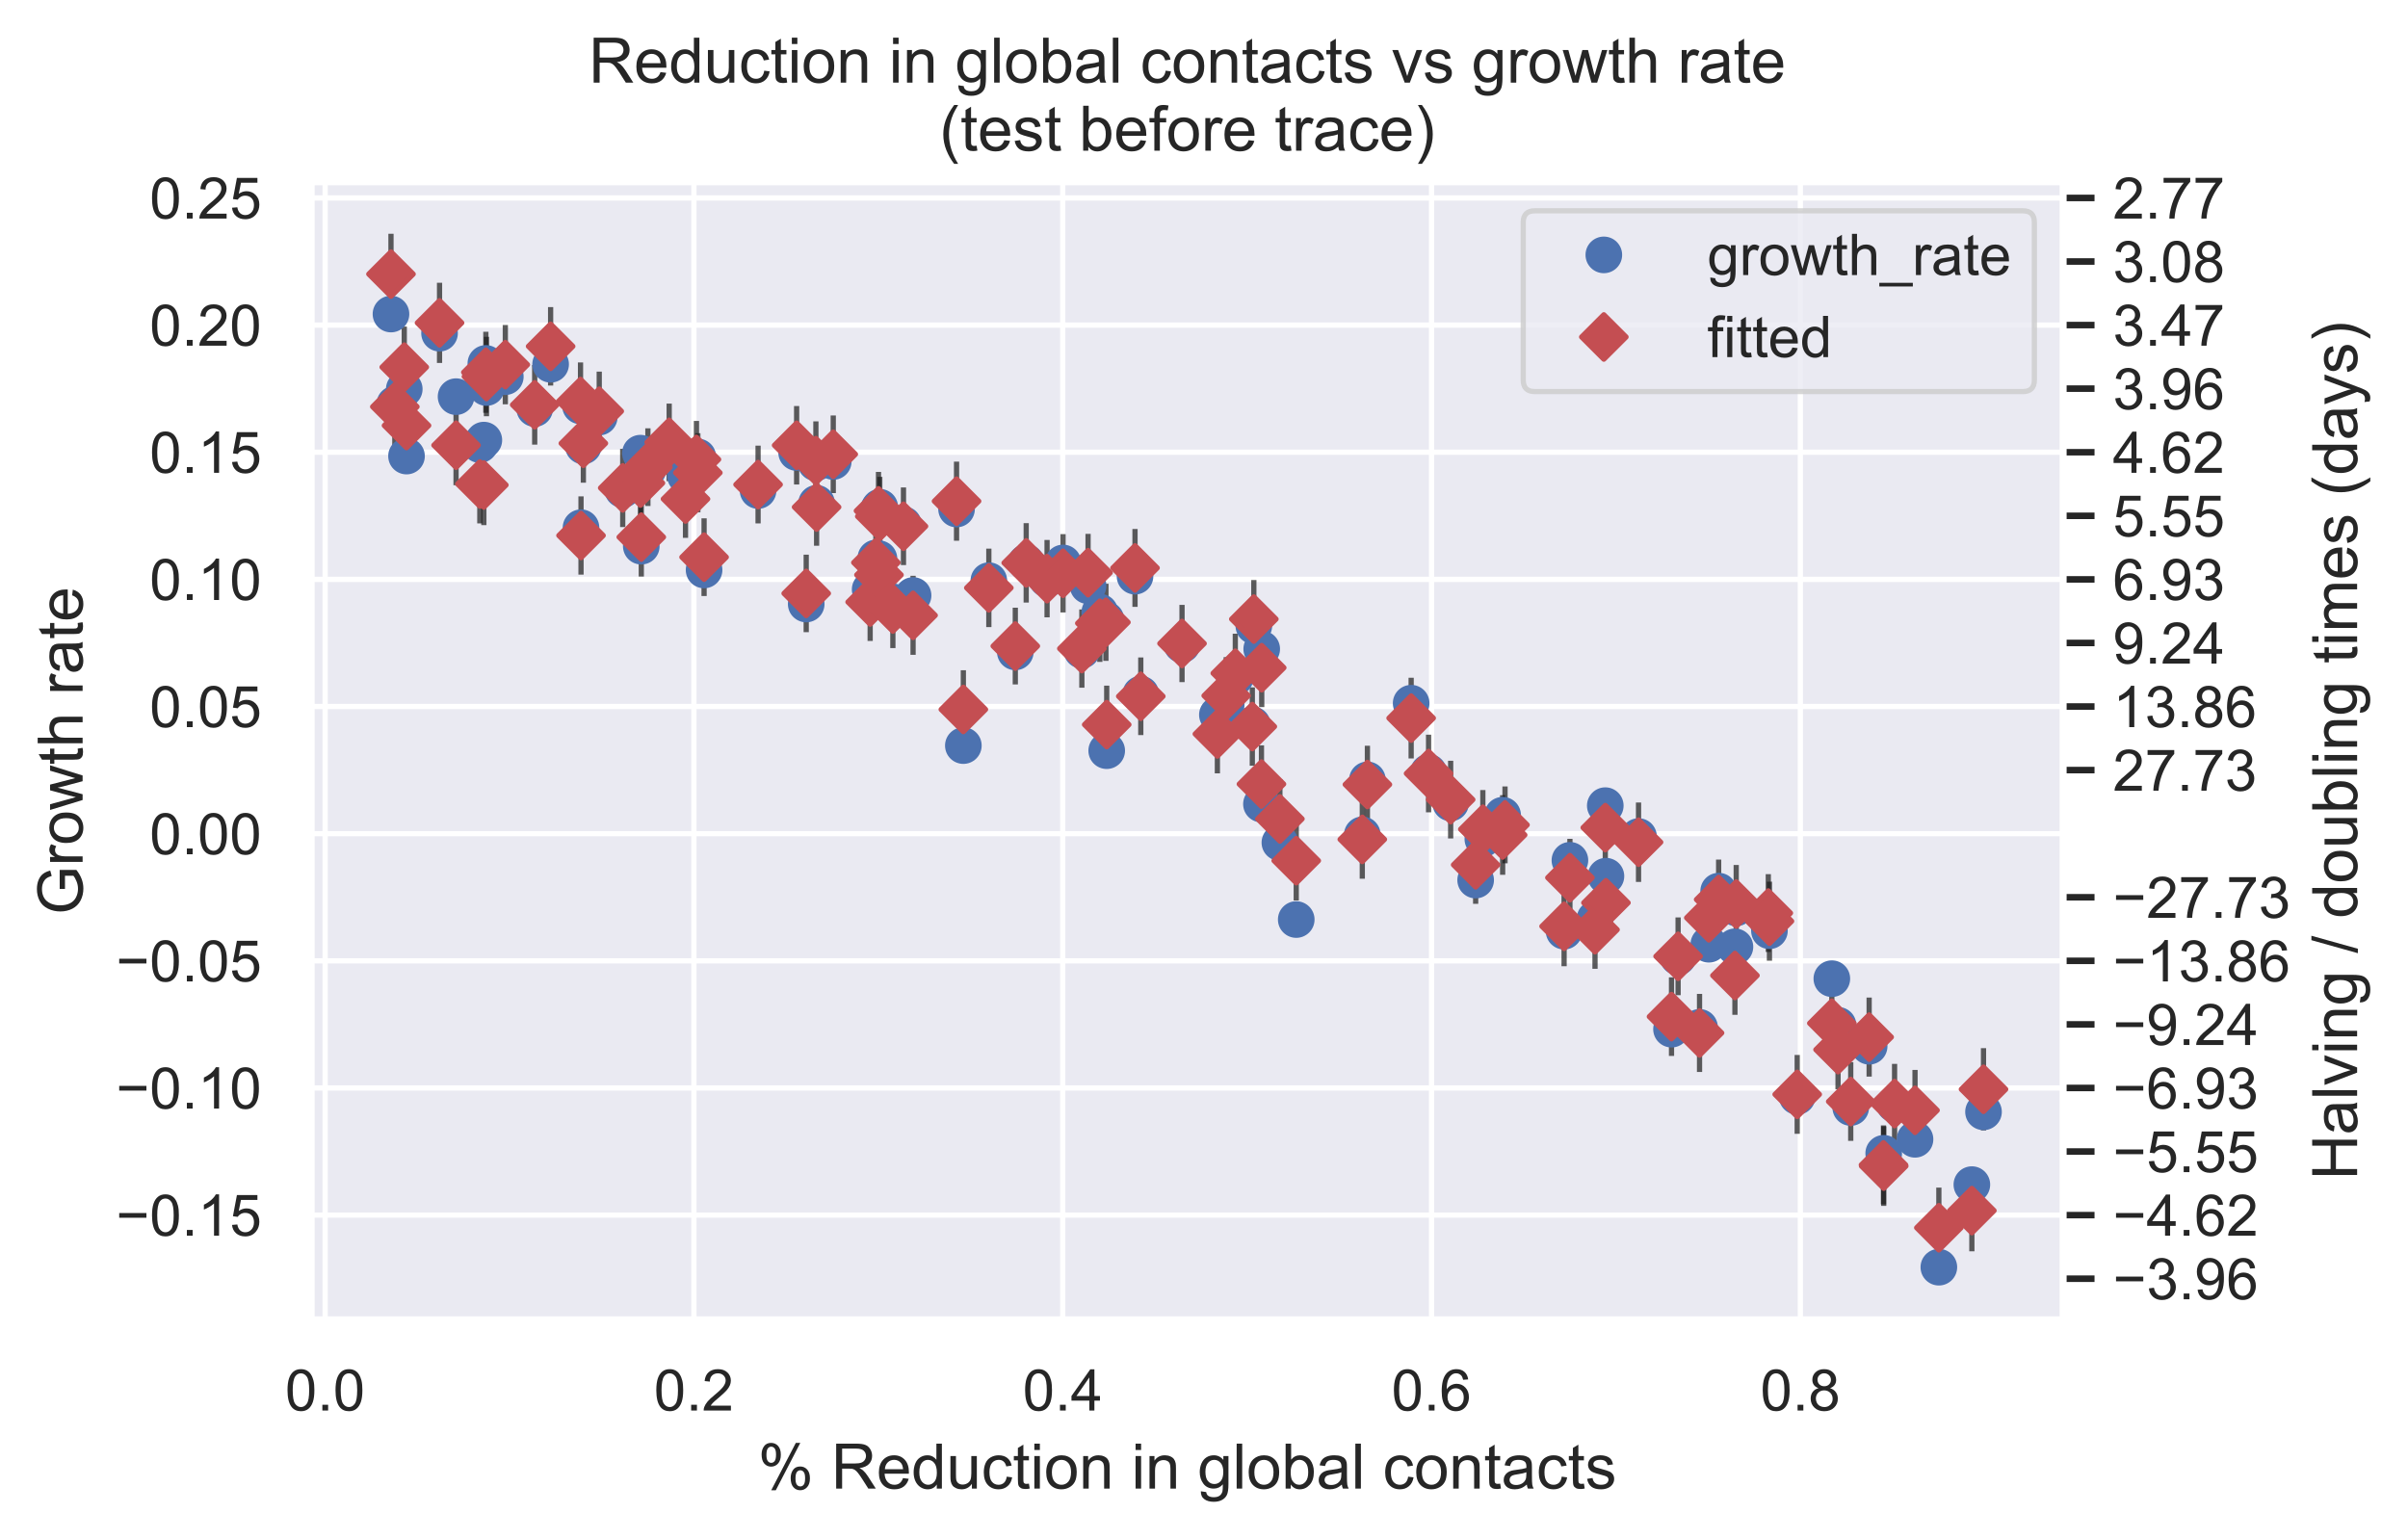 <?xml version="1.0" encoding="utf-8" standalone="no"?>
<!DOCTYPE svg PUBLIC "-//W3C//DTD SVG 1.1//EN"
  "http://www.w3.org/Graphics/SVG/1.1/DTD/svg11.dtd">
<!-- Created with matplotlib (https://matplotlib.org/) -->
<svg height="294.259pt" version="1.1" viewBox="0 0 460.216 294.259" width="460.216pt" xmlns="http://www.w3.org/2000/svg" xmlns:xlink="http://www.w3.org/1999/xlink">
 <defs>
  <style type="text/css">
*{stroke-linecap:butt;stroke-linejoin:round;}
  </style>
 </defs>
 <g id="figure_1">
  <g id="patch_1">
   <path d="M 0 294.259 
L 460.216 294.259 
L 460.216 0 
L 0 0 
z
" style="fill:#ffffff;"/>
  </g>
  <g id="axes_1">
   <g id="patch_2">
    <path d="M 59.506 252.238 
L 394.306 252.238 
L 394.306 34.798 
L 59.506 34.798 
z
" style="fill:#eaeaf2;"/>
   </g>
   <g id="axes_2">
    <g id="patch_3">
     <path d="M 394.306 252.238 
L 394.306 252.238 
L 394.306 34.798 
L 394.306 34.798 
z
" style="fill:#eaeaf2;"/>
    </g>
    <g id="matplotlib.axis_1"/>
    <g id="matplotlib.axis_2">
     <g id="ytick_1">
      <g id="line2d_1">
       <path clip-path="url(#pf75a28a3be)" d="M 394.306 244.413 
L 394.306 244.413 
" style="fill:none;stroke:#ffffff;stroke-linecap:round;"/>
      </g>
      <g id="line2d_2">
       <defs>
        <path d="M 0 0 
L 6 0 
" id="m0c29fec1f7" style="stroke:#262626;stroke-width:1.25;"/>
       </defs>
       <g>
        <use style="fill:#262626;stroke:#262626;stroke-width:1.25;" x="394.306" xlink:href="#m0c29fec1f7" y="244.413"/>
       </g>
      </g>
      <g id="text_1">
       <!-- −3.96 -->
       <defs>
        <path d="M 52.828 31.203 
L 5.562 31.203 
L 5.562 39.406 
L 52.828 39.406 
z
" id="ArialMT-8722"/>
        <path d="M 4.203 18.891 
L 12.984 20.062 
Q 14.5 12.594 18.141 9.297 
Q 21.781 6 27 6 
Q 33.203 6 37.469 10.297 
Q 41.75 14.594 41.75 20.953 
Q 41.75 27 37.797 30.922 
Q 33.844 34.859 27.734 34.859 
Q 25.25 34.859 21.531 33.891 
L 22.516 41.609 
Q 23.391 41.5 23.922 41.5 
Q 29.547 41.5 34.031 44.422 
Q 38.531 47.359 38.531 53.469 
Q 38.531 58.297 35.25 61.469 
Q 31.984 64.656 26.812 64.656 
Q 21.688 64.656 18.266 61.422 
Q 14.844 58.203 13.875 51.766 
L 5.078 53.328 
Q 6.688 62.156 12.391 67.016 
Q 18.109 71.875 26.609 71.875 
Q 32.469 71.875 37.391 69.359 
Q 42.328 66.844 44.938 62.5 
Q 47.562 58.156 47.562 53.266 
Q 47.562 48.641 45.062 44.828 
Q 42.578 41.016 37.703 38.766 
Q 44.047 37.312 47.562 32.688 
Q 51.078 28.078 51.078 21.141 
Q 51.078 11.766 44.234 5.25 
Q 37.406 -1.266 26.953 -1.266 
Q 17.531 -1.266 11.297 4.344 
Q 5.078 9.969 4.203 18.891 
z
" id="ArialMT-51"/>
        <path d="M 9.078 0 
L 9.078 10.016 
L 19.094 10.016 
L 19.094 0 
z
" id="ArialMT-46"/>
        <path d="M 5.469 16.547 
L 13.922 17.328 
Q 14.984 11.375 18.016 8.688 
Q 21.047 6 25.781 6 
Q 29.828 6 32.875 7.859 
Q 35.938 9.719 37.891 12.812 
Q 39.844 15.922 41.156 21.188 
Q 42.484 26.469 42.484 31.938 
Q 42.484 32.516 42.438 33.688 
Q 39.797 29.5 35.234 26.875 
Q 30.672 24.266 25.344 24.266 
Q 16.453 24.266 10.297 30.703 
Q 4.156 37.156 4.156 47.703 
Q 4.156 58.594 10.578 65.234 
Q 17 71.875 26.656 71.875 
Q 33.641 71.875 39.422 68.109 
Q 45.219 64.359 48.219 57.391 
Q 51.219 50.438 51.219 37.25 
Q 51.219 23.531 48.234 15.406 
Q 45.266 7.281 39.375 3.031 
Q 33.5 -1.219 25.594 -1.219 
Q 17.188 -1.219 11.859 3.438 
Q 6.547 8.109 5.469 16.547 
z
M 41.453 48.141 
Q 41.453 55.719 37.422 60.156 
Q 33.406 64.594 27.734 64.594 
Q 21.875 64.594 17.531 59.812 
Q 13.188 55.031 13.188 47.406 
Q 13.188 40.578 17.312 36.297 
Q 21.438 32.031 27.484 32.031 
Q 33.594 32.031 37.516 36.297 
Q 41.453 40.578 41.453 48.141 
z
" id="ArialMT-57"/>
        <path d="M 49.75 54.047 
L 41.016 53.375 
Q 39.844 58.547 37.703 60.891 
Q 34.125 64.656 28.906 64.656 
Q 24.703 64.656 21.531 62.312 
Q 17.391 59.281 14.984 53.469 
Q 12.594 47.656 12.5 36.922 
Q 15.672 41.75 20.266 44.094 
Q 24.859 46.438 29.891 46.438 
Q 38.672 46.438 44.844 39.969 
Q 51.031 33.5 51.031 23.25 
Q 51.031 16.5 48.125 10.719 
Q 45.219 4.938 40.141 1.859 
Q 35.062 -1.219 28.609 -1.219 
Q 17.625 -1.219 10.688 6.859 
Q 3.766 14.938 3.766 33.5 
Q 3.766 54.25 11.422 63.672 
Q 18.109 71.875 29.438 71.875 
Q 37.891 71.875 43.281 67.141 
Q 48.688 62.406 49.75 54.047 
z
M 13.875 23.188 
Q 13.875 18.656 15.797 14.5 
Q 17.719 10.359 21.188 8.172 
Q 24.656 6 28.469 6 
Q 34.031 6 38.031 10.484 
Q 42.047 14.984 42.047 22.703 
Q 42.047 30.125 38.078 34.391 
Q 34.125 38.672 28.125 38.672 
Q 22.172 38.672 18.016 34.391 
Q 13.875 30.125 13.875 23.188 
z
" id="ArialMT-54"/>
       </defs>
       <g style="fill:#262626;" transform="translate(403.806 248.35)scale(0.11 -0.11)">
        <use xlink:href="#ArialMT-8722"/>
        <use x="58.398" xlink:href="#ArialMT-51"/>
        <use x="114.014" xlink:href="#ArialMT-46"/>
        <use x="141.797" xlink:href="#ArialMT-57"/>
        <use x="197.412" xlink:href="#ArialMT-54"/>
       </g>
      </g>
     </g>
     <g id="ytick_2">
      <g id="line2d_3">
       <path clip-path="url(#pf75a28a3be)" d="M 394.306 232.261 
L 394.306 232.261 
" style="fill:none;stroke:#ffffff;stroke-linecap:round;"/>
      </g>
      <g id="line2d_4">
       <g>
        <use style="fill:#262626;stroke:#262626;stroke-width:1.25;" x="394.306" xlink:href="#m0c29fec1f7" y="232.261"/>
       </g>
      </g>
      <g id="text_2">
       <!-- −4.62 -->
       <defs>
        <path d="M 32.328 0 
L 32.328 17.141 
L 1.266 17.141 
L 1.266 25.203 
L 33.938 71.578 
L 41.109 71.578 
L 41.109 25.203 
L 50.781 25.203 
L 50.781 17.141 
L 41.109 17.141 
L 41.109 0 
z
M 32.328 25.203 
L 32.328 57.469 
L 9.906 25.203 
z
" id="ArialMT-52"/>
        <path d="M 50.344 8.453 
L 50.344 0 
L 3.031 0 
Q 2.938 3.172 4.047 6.109 
Q 5.859 10.938 9.828 15.625 
Q 13.812 20.312 21.344 26.469 
Q 33.016 36.031 37.109 41.625 
Q 41.219 47.219 41.219 52.203 
Q 41.219 57.422 37.469 61 
Q 33.734 64.594 27.734 64.594 
Q 21.391 64.594 17.578 60.781 
Q 13.766 56.984 13.719 50.25 
L 4.688 51.172 
Q 5.609 61.281 11.656 66.578 
Q 17.719 71.875 27.938 71.875 
Q 38.234 71.875 44.234 66.156 
Q 50.25 60.453 50.25 52 
Q 50.25 47.703 48.484 43.547 
Q 46.734 39.406 42.656 34.812 
Q 38.578 30.219 29.109 22.219 
Q 21.188 15.578 18.938 13.203 
Q 16.703 10.844 15.234 8.453 
z
" id="ArialMT-50"/>
       </defs>
       <g style="fill:#262626;" transform="translate(403.806 236.198)scale(0.11 -0.11)">
        <use xlink:href="#ArialMT-8722"/>
        <use x="58.398" xlink:href="#ArialMT-52"/>
        <use x="114.014" xlink:href="#ArialMT-46"/>
        <use x="141.797" xlink:href="#ArialMT-54"/>
        <use x="197.412" xlink:href="#ArialMT-50"/>
       </g>
      </g>
     </g>
     <g id="ytick_3">
      <g id="line2d_5">
       <path clip-path="url(#pf75a28a3be)" d="M 394.306 220.11 
L 394.306 220.11 
" style="fill:none;stroke:#ffffff;stroke-linecap:round;"/>
      </g>
      <g id="line2d_6">
       <g>
        <use style="fill:#262626;stroke:#262626;stroke-width:1.25;" x="394.306" xlink:href="#m0c29fec1f7" y="220.11"/>
       </g>
      </g>
      <g id="text_3">
       <!-- −5.55 -->
       <defs>
        <path d="M 4.156 18.75 
L 13.375 19.531 
Q 14.406 12.797 18.141 9.391 
Q 21.875 6 27.156 6 
Q 33.5 6 37.891 10.781 
Q 42.281 15.578 42.281 23.484 
Q 42.281 31 38.062 35.344 
Q 33.844 39.703 27 39.703 
Q 22.75 39.703 19.328 37.766 
Q 15.922 35.844 13.969 32.766 
L 5.719 33.844 
L 12.641 70.609 
L 48.25 70.609 
L 48.25 62.203 
L 19.672 62.203 
L 15.828 42.969 
Q 22.266 47.469 29.344 47.469 
Q 38.719 47.469 45.156 40.969 
Q 51.609 34.469 51.609 24.266 
Q 51.609 14.547 45.953 7.469 
Q 39.062 -1.219 27.156 -1.219 
Q 17.391 -1.219 11.203 4.25 
Q 5.031 9.719 4.156 18.75 
z
" id="ArialMT-53"/>
       </defs>
       <g style="fill:#262626;" transform="translate(403.806 224.046)scale(0.11 -0.11)">
        <use xlink:href="#ArialMT-8722"/>
        <use x="58.398" xlink:href="#ArialMT-53"/>
        <use x="114.014" xlink:href="#ArialMT-46"/>
        <use x="141.797" xlink:href="#ArialMT-53"/>
        <use x="197.412" xlink:href="#ArialMT-53"/>
       </g>
      </g>
     </g>
     <g id="ytick_4">
      <g id="line2d_7">
       <path clip-path="url(#pf75a28a3be)" d="M 394.306 207.958 
L 394.306 207.958 
" style="fill:none;stroke:#ffffff;stroke-linecap:round;"/>
      </g>
      <g id="line2d_8">
       <g>
        <use style="fill:#262626;stroke:#262626;stroke-width:1.25;" x="394.306" xlink:href="#m0c29fec1f7" y="207.958"/>
       </g>
      </g>
      <g id="text_4">
       <!-- −6.93 -->
       <g style="fill:#262626;" transform="translate(403.806 211.895)scale(0.11 -0.11)">
        <use xlink:href="#ArialMT-8722"/>
        <use x="58.398" xlink:href="#ArialMT-54"/>
        <use x="114.014" xlink:href="#ArialMT-46"/>
        <use x="141.797" xlink:href="#ArialMT-57"/>
        <use x="197.412" xlink:href="#ArialMT-51"/>
       </g>
      </g>
     </g>
     <g id="ytick_5">
      <g id="line2d_9">
       <path clip-path="url(#pf75a28a3be)" d="M 394.306 195.806 
L 394.306 195.806 
" style="fill:none;stroke:#ffffff;stroke-linecap:round;"/>
      </g>
      <g id="line2d_10">
       <g>
        <use style="fill:#262626;stroke:#262626;stroke-width:1.25;" x="394.306" xlink:href="#m0c29fec1f7" y="195.806"/>
       </g>
      </g>
      <g id="text_5">
       <!-- −9.24 -->
       <g style="fill:#262626;" transform="translate(403.806 199.743)scale(0.11 -0.11)">
        <use xlink:href="#ArialMT-8722"/>
        <use x="58.398" xlink:href="#ArialMT-57"/>
        <use x="114.014" xlink:href="#ArialMT-46"/>
        <use x="141.797" xlink:href="#ArialMT-50"/>
        <use x="197.412" xlink:href="#ArialMT-52"/>
       </g>
      </g>
     </g>
     <g id="ytick_6">
      <g id="line2d_11">
       <path clip-path="url(#pf75a28a3be)" d="M 394.306 183.654 
L 394.306 183.654 
" style="fill:none;stroke:#ffffff;stroke-linecap:round;"/>
      </g>
      <g id="line2d_12">
       <g>
        <use style="fill:#262626;stroke:#262626;stroke-width:1.25;" x="394.306" xlink:href="#m0c29fec1f7" y="183.654"/>
       </g>
      </g>
      <g id="text_6">
       <!-- −13.86 -->
       <defs>
        <path d="M 37.25 0 
L 28.469 0 
L 28.469 56 
Q 25.297 52.984 20.141 49.953 
Q 14.984 46.922 10.891 45.406 
L 10.891 53.906 
Q 18.266 57.375 23.781 62.297 
Q 29.297 67.234 31.594 71.875 
L 37.25 71.875 
z
" id="ArialMT-49"/>
        <path d="M 17.672 38.812 
Q 12.203 40.828 9.562 44.531 
Q 6.938 48.25 6.938 53.422 
Q 6.938 61.234 12.547 66.547 
Q 18.172 71.875 27.484 71.875 
Q 36.859 71.875 42.578 66.422 
Q 48.297 60.984 48.297 53.172 
Q 48.297 48.188 45.672 44.5 
Q 43.062 40.828 37.75 38.812 
Q 44.344 36.672 47.781 31.875 
Q 51.219 27.094 51.219 20.453 
Q 51.219 11.281 44.719 5.031 
Q 38.234 -1.219 27.641 -1.219 
Q 17.047 -1.219 10.547 5.047 
Q 4.047 11.328 4.047 20.703 
Q 4.047 27.688 7.594 32.391 
Q 11.141 37.109 17.672 38.812 
z
M 15.922 53.719 
Q 15.922 48.641 19.188 45.406 
Q 22.469 42.188 27.688 42.188 
Q 32.766 42.188 36.016 45.375 
Q 39.266 48.578 39.266 53.219 
Q 39.266 58.062 35.906 61.359 
Q 32.562 64.656 27.594 64.656 
Q 22.562 64.656 19.234 61.422 
Q 15.922 58.203 15.922 53.719 
z
M 13.094 20.656 
Q 13.094 16.891 14.875 13.375 
Q 16.656 9.859 20.172 7.922 
Q 23.688 6 27.734 6 
Q 34.031 6 38.125 10.047 
Q 42.234 14.109 42.234 20.359 
Q 42.234 26.703 38.016 30.859 
Q 33.797 35.016 27.438 35.016 
Q 21.234 35.016 17.156 30.906 
Q 13.094 26.812 13.094 20.656 
z
" id="ArialMT-56"/>
       </defs>
       <g style="fill:#262626;" transform="translate(403.806 187.591)scale(0.11 -0.11)">
        <use xlink:href="#ArialMT-8722"/>
        <use x="58.398" xlink:href="#ArialMT-49"/>
        <use x="114.014" xlink:href="#ArialMT-51"/>
        <use x="169.629" xlink:href="#ArialMT-46"/>
        <use x="197.412" xlink:href="#ArialMT-56"/>
        <use x="253.027" xlink:href="#ArialMT-54"/>
       </g>
      </g>
     </g>
     <g id="ytick_7">
      <g id="line2d_13">
       <path clip-path="url(#pf75a28a3be)" d="M 394.306 171.503 
L 394.306 171.503 
" style="fill:none;stroke:#ffffff;stroke-linecap:round;"/>
      </g>
      <g id="line2d_14">
       <g>
        <use style="fill:#262626;stroke:#262626;stroke-width:1.25;" x="394.306" xlink:href="#m0c29fec1f7" y="171.503"/>
       </g>
      </g>
      <g id="text_7">
       <!-- −27.73 -->
       <defs>
        <path d="M 4.734 62.203 
L 4.734 70.656 
L 51.078 70.656 
L 51.078 63.812 
Q 44.234 56.547 37.516 44.484 
Q 30.812 32.422 27.156 19.672 
Q 24.516 10.688 23.781 0 
L 14.75 0 
Q 14.891 8.453 18.062 20.406 
Q 21.234 32.375 27.172 43.484 
Q 33.109 54.594 39.797 62.203 
z
" id="ArialMT-55"/>
       </defs>
       <g style="fill:#262626;" transform="translate(403.806 175.439)scale(0.11 -0.11)">
        <use xlink:href="#ArialMT-8722"/>
        <use x="58.398" xlink:href="#ArialMT-50"/>
        <use x="114.014" xlink:href="#ArialMT-55"/>
        <use x="169.629" xlink:href="#ArialMT-46"/>
        <use x="197.412" xlink:href="#ArialMT-55"/>
        <use x="253.027" xlink:href="#ArialMT-51"/>
       </g>
      </g>
     </g>
     <g id="ytick_8">
      <g id="line2d_15">
       <path clip-path="url(#pf75a28a3be)" d="M 394.306 147.199 
L 394.306 147.199 
" style="fill:none;stroke:#ffffff;stroke-linecap:round;"/>
      </g>
      <g id="line2d_16">
       <g>
        <use style="fill:#262626;stroke:#262626;stroke-width:1.25;" x="394.306" xlink:href="#m0c29fec1f7" y="147.199"/>
       </g>
      </g>
      <g id="text_8">
       <!-- 27.73 -->
       <g style="fill:#262626;" transform="translate(403.806 151.136)scale(0.11 -0.11)">
        <use xlink:href="#ArialMT-50"/>
        <use x="55.615" xlink:href="#ArialMT-55"/>
        <use x="111.23" xlink:href="#ArialMT-46"/>
        <use x="139.014" xlink:href="#ArialMT-55"/>
        <use x="194.629" xlink:href="#ArialMT-51"/>
       </g>
      </g>
     </g>
     <g id="ytick_9">
      <g id="line2d_17">
       <path clip-path="url(#pf75a28a3be)" d="M 394.306 135.047 
L 394.306 135.047 
" style="fill:none;stroke:#ffffff;stroke-linecap:round;"/>
      </g>
      <g id="line2d_18">
       <g>
        <use style="fill:#262626;stroke:#262626;stroke-width:1.25;" x="394.306" xlink:href="#m0c29fec1f7" y="135.047"/>
       </g>
      </g>
      <g id="text_9">
       <!-- 13.86 -->
       <g style="fill:#262626;" transform="translate(403.806 138.984)scale(0.11 -0.11)">
        <use xlink:href="#ArialMT-49"/>
        <use x="55.615" xlink:href="#ArialMT-51"/>
        <use x="111.23" xlink:href="#ArialMT-46"/>
        <use x="139.014" xlink:href="#ArialMT-56"/>
        <use x="194.629" xlink:href="#ArialMT-54"/>
       </g>
      </g>
     </g>
     <g id="ytick_10">
      <g id="line2d_19">
       <path clip-path="url(#pf75a28a3be)" d="M 394.306 122.896 
L 394.306 122.896 
" style="fill:none;stroke:#ffffff;stroke-linecap:round;"/>
      </g>
      <g id="line2d_20">
       <g>
        <use style="fill:#262626;stroke:#262626;stroke-width:1.25;" x="394.306" xlink:href="#m0c29fec1f7" y="122.896"/>
       </g>
      </g>
      <g id="text_10">
       <!-- 9.24 -->
       <g style="fill:#262626;" transform="translate(403.806 126.833)scale(0.11 -0.11)">
        <use xlink:href="#ArialMT-57"/>
        <use x="55.615" xlink:href="#ArialMT-46"/>
        <use x="83.398" xlink:href="#ArialMT-50"/>
        <use x="139.014" xlink:href="#ArialMT-52"/>
       </g>
      </g>
     </g>
     <g id="ytick_11">
      <g id="line2d_21">
       <path clip-path="url(#pf75a28a3be)" d="M 394.306 110.744 
L 394.306 110.744 
" style="fill:none;stroke:#ffffff;stroke-linecap:round;"/>
      </g>
      <g id="line2d_22">
       <g>
        <use style="fill:#262626;stroke:#262626;stroke-width:1.25;" x="394.306" xlink:href="#m0c29fec1f7" y="110.744"/>
       </g>
      </g>
      <g id="text_11">
       <!-- 6.93 -->
       <g style="fill:#262626;" transform="translate(403.806 114.681)scale(0.11 -0.11)">
        <use xlink:href="#ArialMT-54"/>
        <use x="55.615" xlink:href="#ArialMT-46"/>
        <use x="83.398" xlink:href="#ArialMT-57"/>
        <use x="139.014" xlink:href="#ArialMT-51"/>
       </g>
      </g>
     </g>
     <g id="ytick_12">
      <g id="line2d_23">
       <path clip-path="url(#pf75a28a3be)" d="M 394.306 98.592 
L 394.306 98.592 
" style="fill:none;stroke:#ffffff;stroke-linecap:round;"/>
      </g>
      <g id="line2d_24">
       <g>
        <use style="fill:#262626;stroke:#262626;stroke-width:1.25;" x="394.306" xlink:href="#m0c29fec1f7" y="98.592"/>
       </g>
      </g>
      <g id="text_12">
       <!-- 5.55 -->
       <g style="fill:#262626;" transform="translate(403.806 102.529)scale(0.11 -0.11)">
        <use xlink:href="#ArialMT-53"/>
        <use x="55.615" xlink:href="#ArialMT-46"/>
        <use x="83.398" xlink:href="#ArialMT-53"/>
        <use x="139.014" xlink:href="#ArialMT-53"/>
       </g>
      </g>
     </g>
     <g id="ytick_13">
      <g id="line2d_25">
       <path clip-path="url(#pf75a28a3be)" d="M 394.306 86.441 
L 394.306 86.441 
" style="fill:none;stroke:#ffffff;stroke-linecap:round;"/>
      </g>
      <g id="line2d_26">
       <g>
        <use style="fill:#262626;stroke:#262626;stroke-width:1.25;" x="394.306" xlink:href="#m0c29fec1f7" y="86.441"/>
       </g>
      </g>
      <g id="text_13">
       <!-- 4.62 -->
       <g style="fill:#262626;" transform="translate(403.806 90.377)scale(0.11 -0.11)">
        <use xlink:href="#ArialMT-52"/>
        <use x="55.615" xlink:href="#ArialMT-46"/>
        <use x="83.398" xlink:href="#ArialMT-54"/>
        <use x="139.014" xlink:href="#ArialMT-50"/>
       </g>
      </g>
     </g>
     <g id="ytick_14">
      <g id="line2d_27">
       <path clip-path="url(#pf75a28a3be)" d="M 394.306 74.289 
L 394.306 74.289 
" style="fill:none;stroke:#ffffff;stroke-linecap:round;"/>
      </g>
      <g id="line2d_28">
       <g>
        <use style="fill:#262626;stroke:#262626;stroke-width:1.25;" x="394.306" xlink:href="#m0c29fec1f7" y="74.289"/>
       </g>
      </g>
      <g id="text_14">
       <!-- 3.96 -->
       <g style="fill:#262626;" transform="translate(403.806 78.226)scale(0.11 -0.11)">
        <use xlink:href="#ArialMT-51"/>
        <use x="55.615" xlink:href="#ArialMT-46"/>
        <use x="83.398" xlink:href="#ArialMT-57"/>
        <use x="139.014" xlink:href="#ArialMT-54"/>
       </g>
      </g>
     </g>
     <g id="ytick_15">
      <g id="line2d_29">
       <path clip-path="url(#pf75a28a3be)" d="M 394.306 62.137 
L 394.306 62.137 
" style="fill:none;stroke:#ffffff;stroke-linecap:round;"/>
      </g>
      <g id="line2d_30">
       <g>
        <use style="fill:#262626;stroke:#262626;stroke-width:1.25;" x="394.306" xlink:href="#m0c29fec1f7" y="62.137"/>
       </g>
      </g>
      <g id="text_15">
       <!-- 3.47 -->
       <g style="fill:#262626;" transform="translate(403.806 66.074)scale(0.11 -0.11)">
        <use xlink:href="#ArialMT-51"/>
        <use x="55.615" xlink:href="#ArialMT-46"/>
        <use x="83.398" xlink:href="#ArialMT-52"/>
        <use x="139.014" xlink:href="#ArialMT-55"/>
       </g>
      </g>
     </g>
     <g id="ytick_16">
      <g id="line2d_31">
       <path clip-path="url(#pf75a28a3be)" d="M 394.306 49.985 
L 394.306 49.985 
" style="fill:none;stroke:#ffffff;stroke-linecap:round;"/>
      </g>
      <g id="line2d_32">
       <g>
        <use style="fill:#262626;stroke:#262626;stroke-width:1.25;" x="394.306" xlink:href="#m0c29fec1f7" y="49.985"/>
       </g>
      </g>
      <g id="text_16">
       <!-- 3.08 -->
       <defs>
        <path d="M 4.156 35.297 
Q 4.156 48 6.766 55.734 
Q 9.375 63.484 14.516 67.672 
Q 19.672 71.875 27.484 71.875 
Q 33.25 71.875 37.594 69.547 
Q 41.938 67.234 44.766 62.859 
Q 47.609 58.5 49.219 52.219 
Q 50.828 45.953 50.828 35.297 
Q 50.828 22.703 48.234 14.969 
Q 45.656 7.234 40.5 3 
Q 35.359 -1.219 27.484 -1.219 
Q 17.141 -1.219 11.234 6.203 
Q 4.156 15.141 4.156 35.297 
z
M 13.188 35.297 
Q 13.188 17.672 17.312 11.828 
Q 21.438 6 27.484 6 
Q 33.547 6 37.672 11.859 
Q 41.797 17.719 41.797 35.297 
Q 41.797 52.984 37.672 58.781 
Q 33.547 64.594 27.391 64.594 
Q 21.344 64.594 17.719 59.469 
Q 13.188 52.938 13.188 35.297 
z
" id="ArialMT-48"/>
       </defs>
       <g style="fill:#262626;" transform="translate(403.806 53.922)scale(0.11 -0.11)">
        <use xlink:href="#ArialMT-51"/>
        <use x="55.615" xlink:href="#ArialMT-46"/>
        <use x="83.398" xlink:href="#ArialMT-48"/>
        <use x="139.014" xlink:href="#ArialMT-56"/>
       </g>
      </g>
     </g>
     <g id="ytick_17">
      <g id="line2d_33">
       <path clip-path="url(#pf75a28a3be)" d="M 394.306 37.834 
L 394.306 37.834 
" style="fill:none;stroke:#ffffff;stroke-linecap:round;"/>
      </g>
      <g id="line2d_34">
       <g>
        <use style="fill:#262626;stroke:#262626;stroke-width:1.25;" x="394.306" xlink:href="#m0c29fec1f7" y="37.834"/>
       </g>
      </g>
      <g id="text_17">
       <!-- 2.77 -->
       <g style="fill:#262626;" transform="translate(403.806 41.771)scale(0.11 -0.11)">
        <use xlink:href="#ArialMT-50"/>
        <use x="55.615" xlink:href="#ArialMT-46"/>
        <use x="83.398" xlink:href="#ArialMT-55"/>
        <use x="139.014" xlink:href="#ArialMT-55"/>
       </g>
      </g>
     </g>
     <g id="text_18">
      <!-- Halving / doubling times (days) -->
      <defs>
       <path d="M 8.016 0 
L 8.016 71.578 
L 17.484 71.578 
L 17.484 42.188 
L 54.688 42.188 
L 54.688 71.578 
L 64.156 71.578 
L 64.156 0 
L 54.688 0 
L 54.688 33.734 
L 17.484 33.734 
L 17.484 0 
z
" id="ArialMT-72"/>
       <path d="M 40.438 6.391 
Q 35.547 2.25 31.031 0.531 
Q 26.516 -1.172 21.344 -1.172 
Q 12.797 -1.172 8.203 3 
Q 3.609 7.172 3.609 13.672 
Q 3.609 17.484 5.344 20.625 
Q 7.078 23.781 9.891 25.688 
Q 12.703 27.594 16.219 28.562 
Q 18.797 29.25 24.031 29.891 
Q 34.672 31.156 39.703 32.906 
Q 39.75 34.719 39.75 35.203 
Q 39.75 40.578 37.25 42.781 
Q 33.891 45.75 27.25 45.75 
Q 21.047 45.75 18.094 43.578 
Q 15.141 41.406 13.719 35.891 
L 5.125 37.062 
Q 6.297 42.578 8.984 45.969 
Q 11.672 49.359 16.75 51.188 
Q 21.828 53.031 28.516 53.031 
Q 35.156 53.031 39.297 51.469 
Q 43.453 49.906 45.406 47.531 
Q 47.359 45.172 48.141 41.547 
Q 48.578 39.312 48.578 33.453 
L 48.578 21.734 
Q 48.578 9.469 49.141 6.219 
Q 49.703 2.984 51.375 0 
L 42.188 0 
Q 40.828 2.734 40.438 6.391 
z
M 39.703 26.031 
Q 34.906 24.078 25.344 22.703 
Q 19.922 21.922 17.672 20.938 
Q 15.438 19.969 14.203 18.094 
Q 12.984 16.219 12.984 13.922 
Q 12.984 10.406 15.641 8.062 
Q 18.312 5.719 23.438 5.719 
Q 28.516 5.719 32.469 7.938 
Q 36.422 10.156 38.281 14.016 
Q 39.703 17 39.703 22.797 
z
" id="ArialMT-97"/>
       <path d="M 6.391 0 
L 6.391 71.578 
L 15.188 71.578 
L 15.188 0 
z
" id="ArialMT-108"/>
       <path d="M 21 0 
L 1.266 51.859 
L 10.547 51.859 
L 21.688 20.797 
Q 23.484 15.766 25 10.359 
Q 26.172 14.453 28.266 20.219 
L 39.797 51.859 
L 48.828 51.859 
L 29.203 0 
z
" id="ArialMT-118"/>
       <path d="M 6.641 61.469 
L 6.641 71.578 
L 15.438 71.578 
L 15.438 61.469 
z
M 6.641 0 
L 6.641 51.859 
L 15.438 51.859 
L 15.438 0 
z
" id="ArialMT-105"/>
       <path d="M 6.594 0 
L 6.594 51.859 
L 14.5 51.859 
L 14.5 44.484 
Q 20.219 53.031 31 53.031 
Q 35.688 53.031 39.625 51.344 
Q 43.562 49.656 45.516 46.922 
Q 47.469 44.188 48.25 40.438 
Q 48.734 37.984 48.734 31.891 
L 48.734 0 
L 39.938 0 
L 39.938 31.547 
Q 39.938 36.922 38.906 39.578 
Q 37.891 42.234 35.281 43.812 
Q 32.672 45.406 29.156 45.406 
Q 23.531 45.406 19.453 41.844 
Q 15.375 38.281 15.375 28.328 
L 15.375 0 
z
" id="ArialMT-110"/>
       <path d="M 4.984 -4.297 
L 13.531 -5.562 
Q 14.062 -9.516 16.5 -11.328 
Q 19.781 -13.766 25.438 -13.766 
Q 31.547 -13.766 34.859 -11.328 
Q 38.188 -8.891 39.359 -4.5 
Q 40.047 -1.812 39.984 6.781 
Q 34.234 0 25.641 0 
Q 14.938 0 9.078 7.719 
Q 3.219 15.438 3.219 26.219 
Q 3.219 33.641 5.906 39.906 
Q 8.594 46.188 13.688 49.609 
Q 18.797 53.031 25.688 53.031 
Q 34.859 53.031 40.828 45.609 
L 40.828 51.859 
L 48.922 51.859 
L 48.922 7.031 
Q 48.922 -5.078 46.453 -10.125 
Q 44 -15.188 38.641 -18.109 
Q 33.297 -21.047 25.484 -21.047 
Q 16.219 -21.047 10.5 -16.875 
Q 4.781 -12.703 4.984 -4.297 
z
M 12.25 26.859 
Q 12.25 16.656 16.297 11.969 
Q 20.359 7.281 26.469 7.281 
Q 32.516 7.281 36.609 11.938 
Q 40.719 16.609 40.719 26.562 
Q 40.719 36.078 36.5 40.906 
Q 32.281 45.75 26.312 45.75 
Q 20.453 45.75 16.344 40.984 
Q 12.25 36.234 12.25 26.859 
z
" id="ArialMT-103"/>
       <path id="ArialMT-32"/>
       <path d="M 0 -1.219 
L 20.75 72.797 
L 27.781 72.797 
L 7.078 -1.219 
z
" id="ArialMT-47"/>
       <path d="M 40.234 0 
L 40.234 6.547 
Q 35.297 -1.172 25.734 -1.172 
Q 19.531 -1.172 14.328 2.25 
Q 9.125 5.672 6.266 11.797 
Q 3.422 17.922 3.422 25.875 
Q 3.422 33.641 6 39.969 
Q 8.594 46.297 13.766 49.656 
Q 18.953 53.031 25.344 53.031 
Q 30.031 53.031 33.688 51.047 
Q 37.359 49.078 39.656 45.906 
L 39.656 71.578 
L 48.391 71.578 
L 48.391 0 
z
M 12.453 25.875 
Q 12.453 15.922 16.641 10.984 
Q 20.844 6.062 26.562 6.062 
Q 32.328 6.062 36.344 10.766 
Q 40.375 15.484 40.375 25.141 
Q 40.375 35.797 36.266 40.766 
Q 32.172 45.75 26.172 45.75 
Q 20.312 45.75 16.375 40.969 
Q 12.453 36.188 12.453 25.875 
z
" id="ArialMT-100"/>
       <path d="M 3.328 25.922 
Q 3.328 40.328 11.328 47.266 
Q 18.016 53.031 27.641 53.031 
Q 38.328 53.031 45.109 46.016 
Q 51.906 39.016 51.906 26.656 
Q 51.906 16.656 48.906 10.906 
Q 45.906 5.172 40.156 2 
Q 34.422 -1.172 27.641 -1.172 
Q 16.75 -1.172 10.031 5.812 
Q 3.328 12.797 3.328 25.922 
z
M 12.359 25.922 
Q 12.359 15.969 16.703 11.016 
Q 21.047 6.062 27.641 6.062 
Q 34.188 6.062 38.531 11.031 
Q 42.875 16.016 42.875 26.219 
Q 42.875 35.844 38.5 40.797 
Q 34.125 45.75 27.641 45.75 
Q 21.047 45.75 16.703 40.812 
Q 12.359 35.891 12.359 25.922 
z
" id="ArialMT-111"/>
       <path d="M 40.578 0 
L 40.578 7.625 
Q 34.516 -1.172 24.125 -1.172 
Q 19.531 -1.172 15.547 0.578 
Q 11.578 2.344 9.641 5 
Q 7.719 7.672 6.938 11.531 
Q 6.391 14.109 6.391 19.734 
L 6.391 51.859 
L 15.188 51.859 
L 15.188 23.094 
Q 15.188 16.219 15.719 13.812 
Q 16.547 10.359 19.234 8.375 
Q 21.922 6.391 25.875 6.391 
Q 29.828 6.391 33.297 8.422 
Q 36.766 10.453 38.203 13.938 
Q 39.656 17.438 39.656 24.078 
L 39.656 51.859 
L 48.438 51.859 
L 48.438 0 
z
" id="ArialMT-117"/>
       <path d="M 14.703 0 
L 6.547 0 
L 6.547 71.578 
L 15.328 71.578 
L 15.328 46.047 
Q 20.906 53.031 29.547 53.031 
Q 34.328 53.031 38.594 51.094 
Q 42.875 49.172 45.625 45.672 
Q 48.391 42.188 49.953 37.25 
Q 51.516 32.328 51.516 26.703 
Q 51.516 13.375 44.922 6.094 
Q 38.328 -1.172 29.109 -1.172 
Q 19.922 -1.172 14.703 6.5 
z
M 14.594 26.312 
Q 14.594 17 17.141 12.844 
Q 21.297 6.062 28.375 6.062 
Q 34.125 6.062 38.328 11.062 
Q 42.531 16.062 42.531 25.984 
Q 42.531 36.141 38.5 40.969 
Q 34.469 45.797 28.766 45.797 
Q 23 45.797 18.797 40.797 
Q 14.594 35.797 14.594 26.312 
z
" id="ArialMT-98"/>
       <path d="M 25.781 7.859 
L 27.047 0.094 
Q 23.344 -0.688 20.406 -0.688 
Q 15.625 -0.688 12.984 0.828 
Q 10.359 2.344 9.281 4.812 
Q 8.203 7.281 8.203 15.188 
L 8.203 45.016 
L 1.766 45.016 
L 1.766 51.859 
L 8.203 51.859 
L 8.203 64.703 
L 16.938 69.969 
L 16.938 51.859 
L 25.781 51.859 
L 25.781 45.016 
L 16.938 45.016 
L 16.938 14.703 
Q 16.938 10.938 17.406 9.859 
Q 17.875 8.797 18.922 8.156 
Q 19.969 7.516 21.922 7.516 
Q 23.391 7.516 25.781 7.859 
z
" id="ArialMT-116"/>
       <path d="M 6.594 0 
L 6.594 51.859 
L 14.453 51.859 
L 14.453 44.578 
Q 16.891 48.391 20.938 50.703 
Q 25 53.031 30.172 53.031 
Q 35.938 53.031 39.625 50.641 
Q 43.312 48.25 44.828 43.953 
Q 50.984 53.031 60.844 53.031 
Q 68.562 53.031 72.703 48.75 
Q 76.859 44.484 76.859 35.594 
L 76.859 0 
L 68.109 0 
L 68.109 32.672 
Q 68.109 37.938 67.25 40.25 
Q 66.406 42.578 64.156 43.984 
Q 61.922 45.406 58.891 45.406 
Q 53.422 45.406 49.797 41.766 
Q 46.188 38.141 46.188 30.125 
L 46.188 0 
L 37.406 0 
L 37.406 33.688 
Q 37.406 39.547 35.25 42.469 
Q 33.109 45.406 28.219 45.406 
Q 24.516 45.406 21.359 43.453 
Q 18.219 41.5 16.797 37.734 
Q 15.375 33.984 15.375 26.906 
L 15.375 0 
z
" id="ArialMT-109"/>
       <path d="M 42.094 16.703 
L 51.172 15.578 
Q 49.031 7.625 43.219 3.219 
Q 37.406 -1.172 28.375 -1.172 
Q 17 -1.172 10.328 5.828 
Q 3.656 12.844 3.656 25.484 
Q 3.656 38.578 10.391 45.797 
Q 17.141 53.031 27.875 53.031 
Q 38.281 53.031 44.875 45.953 
Q 51.469 38.875 51.469 26.031 
Q 51.469 25.25 51.422 23.688 
L 12.75 23.688 
Q 13.234 15.141 17.578 10.594 
Q 21.922 6.062 28.422 6.062 
Q 33.25 6.062 36.672 8.594 
Q 40.094 11.141 42.094 16.703 
z
M 13.234 30.906 
L 42.188 30.906 
Q 41.609 37.453 38.875 40.719 
Q 34.672 45.797 27.984 45.797 
Q 21.922 45.797 17.797 41.75 
Q 13.672 37.703 13.234 30.906 
z
" id="ArialMT-101"/>
       <path d="M 3.078 15.484 
L 11.766 16.844 
Q 12.5 11.625 15.844 8.844 
Q 19.188 6.062 25.203 6.062 
Q 31.25 6.062 34.172 8.516 
Q 37.109 10.984 37.109 14.312 
Q 37.109 17.281 34.516 19 
Q 32.719 20.172 25.531 21.969 
Q 15.875 24.422 12.141 26.203 
Q 8.406 27.984 6.469 31.125 
Q 4.547 34.281 4.547 38.094 
Q 4.547 41.547 6.125 44.5 
Q 7.719 47.469 10.453 49.422 
Q 12.5 50.922 16.031 51.969 
Q 19.578 53.031 23.641 53.031 
Q 29.734 53.031 34.344 51.266 
Q 38.969 49.516 41.156 46.5 
Q 43.359 43.5 44.188 38.484 
L 35.594 37.312 
Q 35.016 41.312 32.203 43.547 
Q 29.391 45.797 24.266 45.797 
Q 18.219 45.797 15.625 43.797 
Q 13.031 41.797 13.031 39.109 
Q 13.031 37.406 14.109 36.031 
Q 15.188 34.625 17.484 33.688 
Q 18.797 33.203 25.25 31.453 
Q 34.578 28.953 38.25 27.359 
Q 41.938 25.781 44.031 22.75 
Q 46.141 19.734 46.141 15.234 
Q 46.141 10.844 43.578 6.953 
Q 41.016 3.078 36.172 0.953 
Q 31.344 -1.172 25.25 -1.172 
Q 15.141 -1.172 9.844 3.031 
Q 4.547 7.234 3.078 15.484 
z
" id="ArialMT-115"/>
       <path d="M 23.391 -21.047 
Q 16.109 -11.859 11.078 0.438 
Q 6.062 12.75 6.062 25.922 
Q 6.062 37.547 9.812 48.188 
Q 14.203 60.547 23.391 72.797 
L 29.688 72.797 
Q 23.781 62.641 21.875 58.297 
Q 18.891 51.562 17.188 44.234 
Q 15.094 35.109 15.094 25.875 
Q 15.094 2.391 29.688 -21.047 
z
" id="ArialMT-40"/>
       <path d="M 6.203 -19.969 
L 5.219 -11.719 
Q 8.109 -12.5 10.25 -12.5 
Q 13.188 -12.5 14.938 -11.516 
Q 16.703 -10.547 17.828 -8.797 
Q 18.656 -7.469 20.516 -2.25 
Q 20.75 -1.516 21.297 -0.094 
L 1.609 51.859 
L 11.078 51.859 
L 21.875 21.828 
Q 23.969 16.109 25.641 9.812 
Q 27.156 15.875 29.25 21.625 
L 40.328 51.859 
L 49.125 51.859 
L 29.391 -0.875 
Q 26.219 -9.422 24.469 -12.641 
Q 22.125 -17 19.094 -19.016 
Q 16.062 -21.047 11.859 -21.047 
Q 9.328 -21.047 6.203 -19.969 
z
" id="ArialMT-121"/>
       <path d="M 12.359 -21.047 
L 6.062 -21.047 
Q 20.656 2.391 20.656 25.875 
Q 20.656 35.062 18.562 44.094 
Q 16.891 51.422 13.922 58.156 
Q 12.016 62.547 6.062 72.797 
L 12.359 72.797 
Q 21.531 60.547 25.922 48.188 
Q 29.688 37.547 29.688 25.922 
Q 29.688 12.75 24.625 0.438 
Q 19.578 -11.859 12.359 -21.047 
z
" id="ArialMT-41"/>
      </defs>
      <g style="fill:#262626;" transform="translate(450.49 225.55)rotate(-90)scale(0.12 -0.12)">
       <use xlink:href="#ArialMT-72"/>
       <use x="72.217" xlink:href="#ArialMT-97"/>
       <use x="127.832" xlink:href="#ArialMT-108"/>
       <use x="150.049" xlink:href="#ArialMT-118"/>
       <use x="200.049" xlink:href="#ArialMT-105"/>
       <use x="222.266" xlink:href="#ArialMT-110"/>
       <use x="277.881" xlink:href="#ArialMT-103"/>
       <use x="333.496" xlink:href="#ArialMT-32"/>
       <use x="361.279" xlink:href="#ArialMT-47"/>
       <use x="389.062" xlink:href="#ArialMT-32"/>
       <use x="416.846" xlink:href="#ArialMT-100"/>
       <use x="472.461" xlink:href="#ArialMT-111"/>
       <use x="528.076" xlink:href="#ArialMT-117"/>
       <use x="583.691" xlink:href="#ArialMT-98"/>
       <use x="639.307" xlink:href="#ArialMT-108"/>
       <use x="661.523" xlink:href="#ArialMT-105"/>
       <use x="683.74" xlink:href="#ArialMT-110"/>
       <use x="739.355" xlink:href="#ArialMT-103"/>
       <use x="794.971" xlink:href="#ArialMT-32"/>
       <use x="822.754" xlink:href="#ArialMT-116"/>
       <use x="850.537" xlink:href="#ArialMT-105"/>
       <use x="872.754" xlink:href="#ArialMT-109"/>
       <use x="956.055" xlink:href="#ArialMT-101"/>
       <use x="1011.67" xlink:href="#ArialMT-115"/>
       <use x="1061.67" xlink:href="#ArialMT-32"/>
       <use x="1089.453" xlink:href="#ArialMT-40"/>
       <use x="1122.754" xlink:href="#ArialMT-100"/>
       <use x="1178.369" xlink:href="#ArialMT-97"/>
       <use x="1233.984" xlink:href="#ArialMT-121"/>
       <use x="1283.984" xlink:href="#ArialMT-115"/>
       <use x="1333.984" xlink:href="#ArialMT-41"/>
      </g>
     </g>
    </g>
    <g id="patch_4">
     <path d="M 394.306 252.238 
L 394.306 34.798 
" style="fill:none;stroke:#ffffff;stroke-linecap:square;stroke-linejoin:miter;stroke-width:1.25;"/>
    </g>
   </g>
   <g id="matplotlib.axis_3">
    <g id="xtick_1">
     <g id="line2d_35">
      <path clip-path="url(#pe9c2a0cc8a)" d="M 62.138 252.238 
L 62.138 34.798 
" style="fill:none;stroke:#ffffff;stroke-linecap:round;"/>
     </g>
     <g id="text_19">
      <!-- 0.0 -->
      <g style="fill:#262626;" transform="translate(54.493 269.611)scale(0.11 -0.11)">
       <use xlink:href="#ArialMT-48"/>
       <use x="55.615" xlink:href="#ArialMT-46"/>
       <use x="83.398" xlink:href="#ArialMT-48"/>
      </g>
     </g>
    </g>
    <g id="xtick_2">
     <g id="line2d_36">
      <path clip-path="url(#pe9c2a0cc8a)" d="M 132.624 252.238 
L 132.624 34.798 
" style="fill:none;stroke:#ffffff;stroke-linecap:round;"/>
     </g>
     <g id="text_20">
      <!-- 0.2 -->
      <g style="fill:#262626;" transform="translate(124.979 269.611)scale(0.11 -0.11)">
       <use xlink:href="#ArialMT-48"/>
       <use x="55.615" xlink:href="#ArialMT-46"/>
       <use x="83.398" xlink:href="#ArialMT-50"/>
      </g>
     </g>
    </g>
    <g id="xtick_3">
     <g id="line2d_37">
      <path clip-path="url(#pe9c2a0cc8a)" d="M 203.11 252.238 
L 203.11 34.798 
" style="fill:none;stroke:#ffffff;stroke-linecap:round;"/>
     </g>
     <g id="text_21">
      <!-- 0.4 -->
      <g style="fill:#262626;" transform="translate(195.465 269.611)scale(0.11 -0.11)">
       <use xlink:href="#ArialMT-48"/>
       <use x="55.615" xlink:href="#ArialMT-46"/>
       <use x="83.398" xlink:href="#ArialMT-52"/>
      </g>
     </g>
    </g>
    <g id="xtick_4">
     <g id="line2d_38">
      <path clip-path="url(#pe9c2a0cc8a)" d="M 273.595 252.238 
L 273.595 34.798 
" style="fill:none;stroke:#ffffff;stroke-linecap:round;"/>
     </g>
     <g id="text_22">
      <!-- 0.6 -->
      <g style="fill:#262626;" transform="translate(265.95 269.611)scale(0.11 -0.11)">
       <use xlink:href="#ArialMT-48"/>
       <use x="55.615" xlink:href="#ArialMT-46"/>
       <use x="83.398" xlink:href="#ArialMT-54"/>
      </g>
     </g>
    </g>
    <g id="xtick_5">
     <g id="line2d_39">
      <path clip-path="url(#pe9c2a0cc8a)" d="M 344.081 252.238 
L 344.081 34.798 
" style="fill:none;stroke:#ffffff;stroke-linecap:round;"/>
     </g>
     <g id="text_23">
      <!-- 0.8 -->
      <g style="fill:#262626;" transform="translate(336.436 269.611)scale(0.11 -0.11)">
       <use xlink:href="#ArialMT-48"/>
       <use x="55.615" xlink:href="#ArialMT-46"/>
       <use x="83.398" xlink:href="#ArialMT-56"/>
      </g>
     </g>
    </g>
    <g id="text_24">
     <!-- % Reduction in global contacts -->
     <defs>
      <path d="M 5.812 54.391 
Q 5.812 62.062 9.672 67.422 
Q 13.531 72.797 20.844 72.797 
Q 27.594 72.797 32 67.984 
Q 36.422 63.188 36.422 53.859 
Q 36.422 44.781 31.953 39.875 
Q 27.484 34.969 20.953 34.969 
Q 14.453 34.969 10.125 39.797 
Q 5.812 44.625 5.812 54.391 
z
M 21.094 66.75 
Q 17.828 66.75 15.656 63.906 
Q 13.484 61.078 13.484 53.516 
Q 13.484 46.625 15.672 43.812 
Q 17.875 41.016 21.094 41.016 
Q 24.422 41.016 26.594 43.844 
Q 28.766 46.688 28.766 54.203 
Q 28.766 61.141 26.562 63.938 
Q 24.359 66.75 21.094 66.75 
z
M 21.141 -2.641 
L 60.297 72.797 
L 67.438 72.797 
L 28.422 -2.641 
z
M 52.094 16.797 
Q 52.094 24.516 55.953 29.859 
Q 59.812 35.203 67.188 35.203 
Q 73.922 35.203 78.344 30.391 
Q 82.766 25.594 82.766 16.266 
Q 82.766 7.172 78.297 2.266 
Q 73.828 -2.641 67.234 -2.641 
Q 60.75 -2.641 56.422 2.219 
Q 52.094 7.078 52.094 16.797 
z
M 67.438 29.156 
Q 64.109 29.156 61.938 26.312 
Q 59.766 23.484 59.766 15.922 
Q 59.766 9.078 61.953 6.25 
Q 64.156 3.422 67.391 3.422 
Q 70.75 3.422 72.922 6.25 
Q 75.094 9.078 75.094 16.609 
Q 75.094 23.531 72.891 26.344 
Q 70.703 29.156 67.438 29.156 
z
" id="ArialMT-37"/>
      <path d="M 7.859 0 
L 7.859 71.578 
L 39.594 71.578 
Q 49.172 71.578 54.141 69.641 
Q 59.125 67.719 62.109 62.828 
Q 65.094 57.953 65.094 52.047 
Q 65.094 44.438 60.156 39.203 
Q 55.219 33.984 44.922 32.562 
Q 48.688 30.766 50.641 29 
Q 54.781 25.203 58.5 19.484 
L 70.953 0 
L 59.031 0 
L 49.562 14.891 
Q 45.406 21.344 42.719 24.75 
Q 40.047 28.172 37.922 29.531 
Q 35.797 30.906 33.594 31.453 
Q 31.984 31.781 28.328 31.781 
L 17.328 31.781 
L 17.328 0 
z
M 17.328 39.984 
L 37.703 39.984 
Q 44.188 39.984 47.844 41.328 
Q 51.516 42.672 53.422 45.625 
Q 55.328 48.578 55.328 52.047 
Q 55.328 57.125 51.641 60.391 
Q 47.953 63.672 39.984 63.672 
L 17.328 63.672 
z
" id="ArialMT-82"/>
      <path d="M 40.438 19 
L 49.078 17.875 
Q 47.656 8.938 41.812 3.875 
Q 35.984 -1.172 27.484 -1.172 
Q 16.844 -1.172 10.375 5.781 
Q 3.906 12.75 3.906 25.734 
Q 3.906 34.125 6.688 40.422 
Q 9.469 46.734 15.156 49.875 
Q 20.844 53.031 27.547 53.031 
Q 35.984 53.031 41.359 48.75 
Q 46.734 44.484 48.25 36.625 
L 39.703 35.297 
Q 38.484 40.531 35.375 43.156 
Q 32.281 45.797 27.875 45.797 
Q 21.234 45.797 17.078 41.031 
Q 12.938 36.281 12.938 25.984 
Q 12.938 15.531 16.938 10.797 
Q 20.953 6.062 27.391 6.062 
Q 32.562 6.062 36.031 9.234 
Q 39.5 12.406 40.438 19 
z
" id="ArialMT-99"/>
     </defs>
     <g style="fill:#262626;" transform="translate(144.862 284.533)scale(0.12 -0.12)">
      <use xlink:href="#ArialMT-37"/>
      <use x="88.916" xlink:href="#ArialMT-32"/>
      <use x="116.699" xlink:href="#ArialMT-82"/>
      <use x="188.916" xlink:href="#ArialMT-101"/>
      <use x="244.531" xlink:href="#ArialMT-100"/>
      <use x="300.146" xlink:href="#ArialMT-117"/>
      <use x="355.762" xlink:href="#ArialMT-99"/>
      <use x="405.762" xlink:href="#ArialMT-116"/>
      <use x="433.545" xlink:href="#ArialMT-105"/>
      <use x="455.762" xlink:href="#ArialMT-111"/>
      <use x="511.377" xlink:href="#ArialMT-110"/>
      <use x="566.992" xlink:href="#ArialMT-32"/>
      <use x="594.775" xlink:href="#ArialMT-105"/>
      <use x="616.992" xlink:href="#ArialMT-110"/>
      <use x="672.607" xlink:href="#ArialMT-32"/>
      <use x="700.391" xlink:href="#ArialMT-103"/>
      <use x="756.006" xlink:href="#ArialMT-108"/>
      <use x="778.223" xlink:href="#ArialMT-111"/>
      <use x="833.838" xlink:href="#ArialMT-98"/>
      <use x="889.453" xlink:href="#ArialMT-97"/>
      <use x="945.068" xlink:href="#ArialMT-108"/>
      <use x="967.285" xlink:href="#ArialMT-32"/>
      <use x="995.068" xlink:href="#ArialMT-99"/>
      <use x="1045.068" xlink:href="#ArialMT-111"/>
      <use x="1100.684" xlink:href="#ArialMT-110"/>
      <use x="1156.299" xlink:href="#ArialMT-116"/>
      <use x="1184.082" xlink:href="#ArialMT-97"/>
      <use x="1239.697" xlink:href="#ArialMT-99"/>
      <use x="1289.697" xlink:href="#ArialMT-116"/>
      <use x="1317.48" xlink:href="#ArialMT-115"/>
     </g>
    </g>
   </g>
   <g id="matplotlib.axis_4">
    <g id="ytick_18">
     <g id="line2d_40">
      <path clip-path="url(#pe9c2a0cc8a)" d="M 59.506 232.261 
L 394.306 232.261 
" style="fill:none;stroke:#ffffff;stroke-linecap:round;"/>
     </g>
     <g id="text_25">
      <!-- −0.15 -->
      <g style="fill:#262626;" transform="translate(22.174 236.198)scale(0.11 -0.11)">
       <use xlink:href="#ArialMT-8722"/>
       <use x="58.398" xlink:href="#ArialMT-48"/>
       <use x="114.014" xlink:href="#ArialMT-46"/>
       <use x="141.797" xlink:href="#ArialMT-49"/>
       <use x="197.412" xlink:href="#ArialMT-53"/>
      </g>
     </g>
    </g>
    <g id="ytick_19">
     <g id="line2d_41">
      <path clip-path="url(#pe9c2a0cc8a)" d="M 59.506 207.958 
L 394.306 207.958 
" style="fill:none;stroke:#ffffff;stroke-linecap:round;"/>
     </g>
     <g id="text_26">
      <!-- −0.10 -->
      <g style="fill:#262626;" transform="translate(22.174 211.895)scale(0.11 -0.11)">
       <use xlink:href="#ArialMT-8722"/>
       <use x="58.398" xlink:href="#ArialMT-48"/>
       <use x="114.014" xlink:href="#ArialMT-46"/>
       <use x="141.797" xlink:href="#ArialMT-49"/>
       <use x="197.412" xlink:href="#ArialMT-48"/>
      </g>
     </g>
    </g>
    <g id="ytick_20">
     <g id="line2d_42">
      <path clip-path="url(#pe9c2a0cc8a)" d="M 59.506 183.654 
L 394.306 183.654 
" style="fill:none;stroke:#ffffff;stroke-linecap:round;"/>
     </g>
     <g id="text_27">
      <!-- −0.05 -->
      <g style="fill:#262626;" transform="translate(22.174 187.591)scale(0.11 -0.11)">
       <use xlink:href="#ArialMT-8722"/>
       <use x="58.398" xlink:href="#ArialMT-48"/>
       <use x="114.014" xlink:href="#ArialMT-46"/>
       <use x="141.797" xlink:href="#ArialMT-48"/>
       <use x="197.412" xlink:href="#ArialMT-53"/>
      </g>
     </g>
    </g>
    <g id="ytick_21">
     <g id="line2d_43">
      <path clip-path="url(#pe9c2a0cc8a)" d="M 59.506 159.351 
L 394.306 159.351 
" style="fill:none;stroke:#ffffff;stroke-linecap:round;"/>
     </g>
     <g id="text_28">
      <!-- 0.00 -->
      <g style="fill:#262626;" transform="translate(28.599 163.288)scale(0.11 -0.11)">
       <use xlink:href="#ArialMT-48"/>
       <use x="55.615" xlink:href="#ArialMT-46"/>
       <use x="83.398" xlink:href="#ArialMT-48"/>
       <use x="139.014" xlink:href="#ArialMT-48"/>
      </g>
     </g>
    </g>
    <g id="ytick_22">
     <g id="line2d_44">
      <path clip-path="url(#pe9c2a0cc8a)" d="M 59.506 135.047 
L 394.306 135.047 
" style="fill:none;stroke:#ffffff;stroke-linecap:round;"/>
     </g>
     <g id="text_29">
      <!-- 0.05 -->
      <g style="fill:#262626;" transform="translate(28.599 138.984)scale(0.11 -0.11)">
       <use xlink:href="#ArialMT-48"/>
       <use x="55.615" xlink:href="#ArialMT-46"/>
       <use x="83.398" xlink:href="#ArialMT-48"/>
       <use x="139.014" xlink:href="#ArialMT-53"/>
      </g>
     </g>
    </g>
    <g id="ytick_23">
     <g id="line2d_45">
      <path clip-path="url(#pe9c2a0cc8a)" d="M 59.506 110.744 
L 394.306 110.744 
" style="fill:none;stroke:#ffffff;stroke-linecap:round;"/>
     </g>
     <g id="text_30">
      <!-- 0.10 -->
      <g style="fill:#262626;" transform="translate(28.599 114.681)scale(0.11 -0.11)">
       <use xlink:href="#ArialMT-48"/>
       <use x="55.615" xlink:href="#ArialMT-46"/>
       <use x="83.398" xlink:href="#ArialMT-49"/>
       <use x="139.014" xlink:href="#ArialMT-48"/>
      </g>
     </g>
    </g>
    <g id="ytick_24">
     <g id="line2d_46">
      <path clip-path="url(#pe9c2a0cc8a)" d="M 59.506 86.441 
L 394.306 86.441 
" style="fill:none;stroke:#ffffff;stroke-linecap:round;"/>
     </g>
     <g id="text_31">
      <!-- 0.15 -->
      <g style="fill:#262626;" transform="translate(28.599 90.377)scale(0.11 -0.11)">
       <use xlink:href="#ArialMT-48"/>
       <use x="55.615" xlink:href="#ArialMT-46"/>
       <use x="83.398" xlink:href="#ArialMT-49"/>
       <use x="139.014" xlink:href="#ArialMT-53"/>
      </g>
     </g>
    </g>
    <g id="ytick_25">
     <g id="line2d_47">
      <path clip-path="url(#pe9c2a0cc8a)" d="M 59.506 62.137 
L 394.306 62.137 
" style="fill:none;stroke:#ffffff;stroke-linecap:round;"/>
     </g>
     <g id="text_32">
      <!-- 0.20 -->
      <g style="fill:#262626;" transform="translate(28.599 66.074)scale(0.11 -0.11)">
       <use xlink:href="#ArialMT-48"/>
       <use x="55.615" xlink:href="#ArialMT-46"/>
       <use x="83.398" xlink:href="#ArialMT-50"/>
       <use x="139.014" xlink:href="#ArialMT-48"/>
      </g>
     </g>
    </g>
    <g id="ytick_26">
     <g id="line2d_48">
      <path clip-path="url(#pe9c2a0cc8a)" d="M 59.506 37.834 
L 394.306 37.834 
" style="fill:none;stroke:#ffffff;stroke-linecap:round;"/>
     </g>
     <g id="text_33">
      <!-- 0.25 -->
      <g style="fill:#262626;" transform="translate(28.599 41.771)scale(0.11 -0.11)">
       <use xlink:href="#ArialMT-48"/>
       <use x="55.615" xlink:href="#ArialMT-46"/>
       <use x="83.398" xlink:href="#ArialMT-50"/>
       <use x="139.014" xlink:href="#ArialMT-53"/>
      </g>
     </g>
    </g>
    <g id="text_34">
     <!-- Growth rate -->
     <defs>
      <path d="M 41.219 28.078 
L 41.219 36.469 
L 71.531 36.531 
L 71.531 9.969 
Q 64.547 4.391 57.125 1.578 
Q 49.703 -1.219 41.891 -1.219 
Q 31.344 -1.219 22.719 3.297 
Q 14.109 7.812 9.719 16.359 
Q 5.328 24.906 5.328 35.453 
Q 5.328 45.906 9.688 54.953 
Q 14.062 64.016 22.266 68.406 
Q 30.469 72.797 41.156 72.797 
Q 48.922 72.797 55.188 70.281 
Q 61.469 67.781 65.031 63.281 
Q 68.609 58.797 70.453 51.562 
L 61.922 49.219 
Q 60.297 54.688 57.906 57.812 
Q 55.516 60.938 51.062 62.812 
Q 46.625 64.703 41.219 64.703 
Q 34.719 64.703 29.984 62.719 
Q 25.25 60.75 22.344 57.516 
Q 19.438 54.297 17.828 50.438 
Q 15.094 43.797 15.094 36.031 
Q 15.094 26.469 18.391 20.016 
Q 21.688 13.578 27.984 10.453 
Q 34.281 7.328 41.359 7.328 
Q 47.516 7.328 53.375 9.688 
Q 59.234 12.062 62.25 14.75 
L 62.25 28.078 
z
" id="ArialMT-71"/>
      <path d="M 6.5 0 
L 6.5 51.859 
L 14.406 51.859 
L 14.406 44 
Q 17.438 49.516 20 51.266 
Q 22.562 53.031 25.641 53.031 
Q 30.078 53.031 34.672 50.203 
L 31.641 42.047 
Q 28.422 43.953 25.203 43.953 
Q 22.312 43.953 20.016 42.219 
Q 17.719 40.484 16.75 37.406 
Q 15.281 32.719 15.281 27.156 
L 15.281 0 
z
" id="ArialMT-114"/>
      <path d="M 16.156 0 
L 0.297 51.859 
L 9.375 51.859 
L 17.625 21.922 
L 20.703 10.797 
Q 20.906 11.625 23.391 21.484 
L 31.641 51.859 
L 40.672 51.859 
L 48.438 21.781 
L 51.031 11.859 
L 54 21.875 
L 62.891 51.859 
L 71.438 51.859 
L 55.219 0 
L 46.094 0 
L 37.844 31.062 
L 35.844 39.891 
L 25.344 0 
z
" id="ArialMT-119"/>
      <path d="M 6.594 0 
L 6.594 71.578 
L 15.375 71.578 
L 15.375 45.906 
Q 21.531 53.031 30.906 53.031 
Q 36.672 53.031 40.922 50.75 
Q 45.172 48.484 47 44.484 
Q 48.828 40.484 48.828 32.859 
L 48.828 0 
L 40.047 0 
L 40.047 32.859 
Q 40.047 39.453 37.188 42.453 
Q 34.328 45.453 29.109 45.453 
Q 25.203 45.453 21.75 43.422 
Q 18.312 41.406 16.844 37.938 
Q 15.375 34.469 15.375 28.375 
L 15.375 0 
z
" id="ArialMT-104"/>
     </defs>
     <g style="fill:#262626;" transform="translate(15.789 174.86)rotate(-90)scale(0.12 -0.12)">
      <use xlink:href="#ArialMT-71"/>
      <use x="77.783" xlink:href="#ArialMT-114"/>
      <use x="111.084" xlink:href="#ArialMT-111"/>
      <use x="166.699" xlink:href="#ArialMT-119"/>
      <use x="238.916" xlink:href="#ArialMT-116"/>
      <use x="266.699" xlink:href="#ArialMT-104"/>
      <use x="322.314" xlink:href="#ArialMT-32"/>
      <use x="350.098" xlink:href="#ArialMT-114"/>
      <use x="383.398" xlink:href="#ArialMT-97"/>
      <use x="439.014" xlink:href="#ArialMT-116"/>
      <use x="466.797" xlink:href="#ArialMT-101"/>
     </g>
    </g>
   </g>
   <g id="LineCollection_1">
    <path clip-path="url(#pe9c2a0cc8a)" d="M 74.724 60.098 
L 74.724 44.681 
" style="fill:none;stroke:#1a1a1a;stroke-opacity:0.7;"/>
    <path clip-path="url(#pe9c2a0cc8a)" d="M 75.46 85.576 
L 75.46 69.906 
" style="fill:none;stroke:#1a1a1a;stroke-opacity:0.7;"/>
    <path clip-path="url(#pe9c2a0cc8a)" d="M 77.263 77.935 
L 77.263 62.415 
" style="fill:none;stroke:#1a1a1a;stroke-opacity:0.7;"/>
    <path clip-path="url(#pe9c2a0cc8a)" d="M 77.694 89.166 
L 77.694 73.508 
" style="fill:none;stroke:#1a1a1a;stroke-opacity:0.7;"/>
    <path clip-path="url(#pe9c2a0cc8a)" d="M 84.005 69.371 
L 84.005 54.051 
" style="fill:none;stroke:#1a1a1a;stroke-opacity:0.7;"/>
    <path clip-path="url(#pe9c2a0cc8a)" d="M 87.162 92.74 
L 87.162 77.469 
" style="fill:none;stroke:#1a1a1a;stroke-opacity:0.7;"/>
    <path clip-path="url(#pe9c2a0cc8a)" d="M 91.704 100.048 
L 91.704 84.971 
" style="fill:none;stroke:#1a1a1a;stroke-opacity:0.7;"/>
    <path clip-path="url(#pe9c2a0cc8a)" d="M 92.473 100.37 
L 92.473 85.043 
" style="fill:none;stroke:#1a1a1a;stroke-opacity:0.7;"/>
    <path clip-path="url(#pe9c2a0cc8a)" d="M 92.856 78.913 
L 92.856 63.407 
" style="fill:none;stroke:#1a1a1a;stroke-opacity:0.7;"/>
    <path clip-path="url(#pe9c2a0cc8a)" d="M 92.972 79.561 
L 92.972 64.386 
" style="fill:none;stroke:#1a1a1a;stroke-opacity:0.7;"/>
    <path clip-path="url(#pe9c2a0cc8a)" d="M 96.576 77.279 
L 96.576 62.123 
" style="fill:none;stroke:#1a1a1a;stroke-opacity:0.7;"/>
    <path clip-path="url(#pe9c2a0cc8a)" d="M 102.19 84.984 
L 102.19 69.772 
" style="fill:none;stroke:#1a1a1a;stroke-opacity:0.7;"/>
    <path clip-path="url(#pe9c2a0cc8a)" d="M 105.235 73.692 
L 105.235 58.703 
" style="fill:none;stroke:#1a1a1a;stroke-opacity:0.7;"/>
    <path clip-path="url(#pe9c2a0cc8a)" d="M 110.947 84.218 
L 110.947 69.28 
" style="fill:none;stroke:#1a1a1a;stroke-opacity:0.7;"/>
    <path clip-path="url(#pe9c2a0cc8a)" d="M 111.043 109.837 
L 111.043 94.879 
" style="fill:none;stroke:#1a1a1a;stroke-opacity:0.7;"/>
    <path clip-path="url(#pe9c2a0cc8a)" d="M 111.491 92.259 
L 111.491 77.217 
" style="fill:none;stroke:#1a1a1a;stroke-opacity:0.7;"/>
    <path clip-path="url(#pe9c2a0cc8a)" d="M 114.525 86.173 
L 114.525 71.035 
" style="fill:none;stroke:#1a1a1a;stroke-opacity:0.7;"/>
    <path clip-path="url(#pe9c2a0cc8a)" d="M 119.015 100.739 
L 119.015 85.791 
" style="fill:none;stroke:#1a1a1a;stroke-opacity:0.7;"/>
    <path clip-path="url(#pe9c2a0cc8a)" d="M 122.397 99.728 
L 122.397 84.944 
" style="fill:none;stroke:#1a1a1a;stroke-opacity:0.7;"/>
    <path clip-path="url(#pe9c2a0cc8a)" d="M 122.563 110.204 
L 122.563 95.123 
" style="fill:none;stroke:#1a1a1a;stroke-opacity:0.7;"/>
    <path clip-path="url(#pe9c2a0cc8a)" d="M 123.826 96.718 
L 123.826 81.875 
" style="fill:none;stroke:#1a1a1a;stroke-opacity:0.7;"/>
    <path clip-path="url(#pe9c2a0cc8a)" d="M 127.894 91.958 
L 127.894 77.141 
" style="fill:none;stroke:#1a1a1a;stroke-opacity:0.7;"/>
    <path clip-path="url(#pe9c2a0cc8a)" d="M 131.012 102.81 
L 131.012 87.938 
" style="fill:none;stroke:#1a1a1a;stroke-opacity:0.7;"/>
    <path clip-path="url(#pe9c2a0cc8a)" d="M 133.106 95.172 
L 133.106 80.46 
" style="fill:none;stroke:#1a1a1a;stroke-opacity:0.7;"/>
    <path clip-path="url(#pe9c2a0cc8a)" d="M 133.371 97.92 
L 133.371 82.806 
" style="fill:none;stroke:#1a1a1a;stroke-opacity:0.7;"/>
    <path clip-path="url(#pe9c2a0cc8a)" d="M 134.564 113.919 
L 134.564 99.074 
" style="fill:none;stroke:#1a1a1a;stroke-opacity:0.7;"/>
    <path clip-path="url(#pe9c2a0cc8a)" d="M 144.884 100.049 
L 144.884 85.189 
" style="fill:none;stroke:#1a1a1a;stroke-opacity:0.7;"/>
    <path clip-path="url(#pe9c2a0cc8a)" d="M 152.251 92.611 
L 152.251 77.615 
" style="fill:none;stroke:#1a1a1a;stroke-opacity:0.7;"/>
    <path clip-path="url(#pe9c2a0cc8a)" d="M 154.083 120.83 
L 154.083 106.018 
" style="fill:none;stroke:#1a1a1a;stroke-opacity:0.7;"/>
    <path clip-path="url(#pe9c2a0cc8a)" d="M 155.933 95.543 
L 155.933 80.549 
" style="fill:none;stroke:#1a1a1a;stroke-opacity:0.7;"/>
    <path clip-path="url(#pe9c2a0cc8a)" d="M 156.067 104.312 
L 156.067 89.542 
" style="fill:none;stroke:#1a1a1a;stroke-opacity:0.7;"/>
    <path clip-path="url(#pe9c2a0cc8a)" d="M 159.251 94.251 
L 159.251 79.409 
" style="fill:none;stroke:#1a1a1a;stroke-opacity:0.7;"/>
    <path clip-path="url(#pe9c2a0cc8a)" d="M 166.304 122.519 
L 166.304 107.623 
" style="fill:none;stroke:#1a1a1a;stroke-opacity:0.7;"/>
    <path clip-path="url(#pe9c2a0cc8a)" d="M 167.4 115.017 
L 167.4 100.051 
" style="fill:none;stroke:#1a1a1a;stroke-opacity:0.7;"/>
    <path clip-path="url(#pe9c2a0cc8a)" d="M 167.898 105.083 
L 167.898 90.197 
" style="fill:none;stroke:#1a1a1a;stroke-opacity:0.7;"/>
    <path clip-path="url(#pe9c2a0cc8a)" d="M 167.986 117.399 
L 167.986 102.371 
" style="fill:none;stroke:#1a1a1a;stroke-opacity:0.7;"/>
    <path clip-path="url(#pe9c2a0cc8a)" d="M 168.144 106.269 
L 168.144 91.15 
" style="fill:none;stroke:#1a1a1a;stroke-opacity:0.7;"/>
    <path clip-path="url(#pe9c2a0cc8a)" d="M 170.645 123.879 
L 170.645 108.943 
" style="fill:none;stroke:#1a1a1a;stroke-opacity:0.7;"/>
    <path clip-path="url(#pe9c2a0cc8a)" d="M 172.671 108.011 
L 172.671 93.175 
" style="fill:none;stroke:#1a1a1a;stroke-opacity:0.7;"/>
    <path clip-path="url(#pe9c2a0cc8a)" d="M 174.506 125.172 
L 174.506 110.064 
" style="fill:none;stroke:#1a1a1a;stroke-opacity:0.7;"/>
    <path clip-path="url(#pe9c2a0cc8a)" d="M 182.815 103.356 
L 182.815 88.24 
" style="fill:none;stroke:#1a1a1a;stroke-opacity:0.7;"/>
    <path clip-path="url(#pe9c2a0cc8a)" d="M 184.115 143.099 
L 184.115 128.115 
" style="fill:none;stroke:#1a1a1a;stroke-opacity:0.7;"/>
    <path clip-path="url(#pe9c2a0cc8a)" d="M 188.986 119.862 
L 188.986 104.869 
" style="fill:none;stroke:#1a1a1a;stroke-opacity:0.7;"/>
    <path clip-path="url(#pe9c2a0cc8a)" d="M 194.045 130.82 
L 194.045 116.164 
" style="fill:none;stroke:#1a1a1a;stroke-opacity:0.7;"/>
    <path clip-path="url(#pe9c2a0cc8a)" d="M 196.127 115.177 
L 196.127 99.999 
" style="fill:none;stroke:#1a1a1a;stroke-opacity:0.7;"/>
    <path clip-path="url(#pe9c2a0cc8a)" d="M 200.114 117.999 
L 200.114 103.213 
" style="fill:none;stroke:#1a1a1a;stroke-opacity:0.7;"/>
    <path clip-path="url(#pe9c2a0cc8a)" d="M 203.165 117.07 
L 203.165 102.097 
" style="fill:none;stroke:#1a1a1a;stroke-opacity:0.7;"/>
    <path clip-path="url(#pe9c2a0cc8a)" d="M 206.763 131.45 
L 206.763 116.492 
" style="fill:none;stroke:#1a1a1a;stroke-opacity:0.7;"/>
    <path clip-path="url(#pe9c2a0cc8a)" d="M 207.951 116.894 
L 207.951 102.039 
" style="fill:none;stroke:#1a1a1a;stroke-opacity:0.7;"/>
    <path clip-path="url(#pe9c2a0cc8a)" d="M 210.2 126.511 
L 210.2 111.749 
" style="fill:none;stroke:#1a1a1a;stroke-opacity:0.7;"/>
    <path clip-path="url(#pe9c2a0cc8a)" d="M 211.362 126.315 
L 211.362 111.58 
" style="fill:none;stroke:#1a1a1a;stroke-opacity:0.7;"/>
    <path clip-path="url(#pe9c2a0cc8a)" d="M 211.514 145.949 
L 211.514 131.059 
" style="fill:none;stroke:#1a1a1a;stroke-opacity:0.7;"/>
    <path clip-path="url(#pe9c2a0cc8a)" d="M 216.923 115.994 
L 216.923 101.117 
" style="fill:none;stroke:#1a1a1a;stroke-opacity:0.7;"/>
    <path clip-path="url(#pe9c2a0cc8a)" d="M 218.027 140.51 
L 218.027 125.675 
" style="fill:none;stroke:#1a1a1a;stroke-opacity:0.7;"/>
    <path clip-path="url(#pe9c2a0cc8a)" d="M 225.907 130.38 
L 225.907 115.618 
" style="fill:none;stroke:#1a1a1a;stroke-opacity:0.7;"/>
    <path clip-path="url(#pe9c2a0cc8a)" d="M 232.666 147.824 
L 232.666 132.757 
" style="fill:none;stroke:#1a1a1a;stroke-opacity:0.7;"/>
    <path clip-path="url(#pe9c2a0cc8a)" d="M 234.354 140.348 
L 234.354 125.606 
" style="fill:none;stroke:#1a1a1a;stroke-opacity:0.7;"/>
    <path clip-path="url(#pe9c2a0cc8a)" d="M 236.09 136.241 
L 236.09 121.133 
" style="fill:none;stroke:#1a1a1a;stroke-opacity:0.7;"/>
    <path clip-path="url(#pe9c2a0cc8a)" d="M 239.342 146.359 
L 239.342 131.393 
" style="fill:none;stroke:#1a1a1a;stroke-opacity:0.7;"/>
    <path clip-path="url(#pe9c2a0cc8a)" d="M 239.632 125.797 
L 239.632 110.868 
" style="fill:none;stroke:#1a1a1a;stroke-opacity:0.7;"/>
    <path clip-path="url(#pe9c2a0cc8a)" d="M 241.087 157.272 
L 241.087 142.469 
" style="fill:none;stroke:#1a1a1a;stroke-opacity:0.7;"/>
    <path clip-path="url(#pe9c2a0cc8a)" d="M 241.139 135.152 
L 241.139 120.111 
" style="fill:none;stroke:#1a1a1a;stroke-opacity:0.7;"/>
    <path clip-path="url(#pe9c2a0cc8a)" d="M 244.612 164.117 
L 244.612 148.936 
" style="fill:none;stroke:#1a1a1a;stroke-opacity:0.7;"/>
    <path clip-path="url(#pe9c2a0cc8a)" d="M 247.737 172.124 
L 247.737 156.907 
" style="fill:none;stroke:#1a1a1a;stroke-opacity:0.7;"/>
    <path clip-path="url(#pe9c2a0cc8a)" d="M 260.361 167.956 
L 260.361 152.931 
" style="fill:none;stroke:#1a1a1a;stroke-opacity:0.7;"/>
    <path clip-path="url(#pe9c2a0cc8a)" d="M 261.337 157.366 
L 261.337 142.541 
" style="fill:none;stroke:#1a1a1a;stroke-opacity:0.7;"/>
    <path clip-path="url(#pe9c2a0cc8a)" d="M 269.699 144.974 
L 269.699 129.554 
" style="fill:none;stroke:#1a1a1a;stroke-opacity:0.7;"/>
    <path clip-path="url(#pe9c2a0cc8a)" d="M 273.03 155.266 
L 273.03 140.43 
" style="fill:none;stroke:#1a1a1a;stroke-opacity:0.7;"/>
    <path clip-path="url(#pe9c2a0cc8a)" d="M 277.248 160.27 
L 277.248 145.415 
" style="fill:none;stroke:#1a1a1a;stroke-opacity:0.7;"/>
    <path clip-path="url(#pe9c2a0cc8a)" d="M 282.026 172.755 
L 282.026 157.853 
" style="fill:none;stroke:#1a1a1a;stroke-opacity:0.7;"/>
    <path clip-path="url(#pe9c2a0cc8a)" d="M 283.401 165.985 
L 283.401 151.016 
" style="fill:none;stroke:#1a1a1a;stroke-opacity:0.7;"/>
    <path clip-path="url(#pe9c2a0cc8a)" d="M 287.185 167.21 
L 287.185 151.991 
" style="fill:none;stroke:#1a1a1a;stroke-opacity:0.7;"/>
    <path clip-path="url(#pe9c2a0cc8a)" d="M 287.637 165.011 
L 287.637 150.329 
" style="fill:none;stroke:#1a1a1a;stroke-opacity:0.7;"/>
    <path clip-path="url(#pe9c2a0cc8a)" d="M 298.929 184.682 
L 298.929 169.43 
" style="fill:none;stroke:#1a1a1a;stroke-opacity:0.7;"/>
    <path clip-path="url(#pe9c2a0cc8a)" d="M 300.043 175.179 
L 300.043 160.344 
" style="fill:none;stroke:#1a1a1a;stroke-opacity:0.7;"/>
    <path clip-path="url(#pe9c2a0cc8a)" d="M 304.838 185.174 
L 304.838 170.235 
" style="fill:none;stroke:#1a1a1a;stroke-opacity:0.7;"/>
    <path clip-path="url(#pe9c2a0cc8a)" d="M 306.801 165.686 
L 306.801 150.707 
" style="fill:none;stroke:#1a1a1a;stroke-opacity:0.7;"/>
    <path clip-path="url(#pe9c2a0cc8a)" d="M 306.927 180.03 
L 306.927 165.088 
" style="fill:none;stroke:#1a1a1a;stroke-opacity:0.7;"/>
    <path clip-path="url(#pe9c2a0cc8a)" d="M 313.157 168.572 
L 313.157 153.395 
" style="fill:none;stroke:#1a1a1a;stroke-opacity:0.7;"/>
    <path clip-path="url(#pe9c2a0cc8a)" d="M 319.459 201.827 
L 319.459 186.812 
" style="fill:none;stroke:#1a1a1a;stroke-opacity:0.7;"/>
    <path clip-path="url(#pe9c2a0cc8a)" d="M 320.718 190.217 
L 320.718 175.363 
" style="fill:none;stroke:#1a1a1a;stroke-opacity:0.7;"/>
    <path clip-path="url(#pe9c2a0cc8a)" d="M 324.816 204.898 
L 324.816 189.98 
" style="fill:none;stroke:#1a1a1a;stroke-opacity:0.7;"/>
    <path clip-path="url(#pe9c2a0cc8a)" d="M 326.588 182.945 
L 326.588 167.913 
" style="fill:none;stroke:#1a1a1a;stroke-opacity:0.7;"/>
    <path clip-path="url(#pe9c2a0cc8a)" d="M 328.467 179.58 
L 328.467 164.299 
" style="fill:none;stroke:#1a1a1a;stroke-opacity:0.7;"/>
    <path clip-path="url(#pe9c2a0cc8a)" d="M 331.58 193.975 
L 331.58 178.946 
" style="fill:none;stroke:#1a1a1a;stroke-opacity:0.7;"/>
    <path clip-path="url(#pe9c2a0cc8a)" d="M 331.825 180.262 
L 331.825 165.339 
" style="fill:none;stroke:#1a1a1a;stroke-opacity:0.7;"/>
    <path clip-path="url(#pe9c2a0cc8a)" d="M 337.959 181.961 
L 337.959 167.087 
" style="fill:none;stroke:#1a1a1a;stroke-opacity:0.7;"/>
    <path clip-path="url(#pe9c2a0cc8a)" d="M 338.175 183.634 
L 338.175 168.53 
" style="fill:none;stroke:#1a1a1a;stroke-opacity:0.7;"/>
    <path clip-path="url(#pe9c2a0cc8a)" d="M 343.482 216.721 
L 343.482 201.645 
" style="fill:none;stroke:#1a1a1a;stroke-opacity:0.7;"/>
    <path clip-path="url(#pe9c2a0cc8a)" d="M 350.1 203.156 
L 350.1 188.017 
" style="fill:none;stroke:#1a1a1a;stroke-opacity:0.7;"/>
    <path clip-path="url(#pe9c2a0cc8a)" d="M 351.286 208.219 
L 351.286 193.052 
" style="fill:none;stroke:#1a1a1a;stroke-opacity:0.7;"/>
    <path clip-path="url(#pe9c2a0cc8a)" d="M 353.712 218.073 
L 353.712 203.021 
" style="fill:none;stroke:#1a1a1a;stroke-opacity:0.7;"/>
    <path clip-path="url(#pe9c2a0cc8a)" d="M 357.231 205.789 
L 357.231 190.681 
" style="fill:none;stroke:#1a1a1a;stroke-opacity:0.7;"/>
    <path clip-path="url(#pe9c2a0cc8a)" d="M 359.971 230.209 
L 359.971 215.106 
" style="fill:none;stroke:#1a1a1a;stroke-opacity:0.7;"/>
    <path clip-path="url(#pe9c2a0cc8a)" d="M 360.014 230.495 
L 360.014 215.298 
" style="fill:none;stroke:#1a1a1a;stroke-opacity:0.7;"/>
    <path clip-path="url(#pe9c2a0cc8a)" d="M 362.09 218.538 
L 362.09 203.35 
" style="fill:none;stroke:#1a1a1a;stroke-opacity:0.7;"/>
    <path clip-path="url(#pe9c2a0cc8a)" d="M 365.998 219.954 
L 365.998 204.502 
" style="fill:none;stroke:#1a1a1a;stroke-opacity:0.7;"/>
    <path clip-path="url(#pe9c2a0cc8a)" d="M 370.553 242.354 
L 370.553 227.001 
" style="fill:none;stroke:#1a1a1a;stroke-opacity:0.7;"/>
    <path clip-path="url(#pe9c2a0cc8a)" d="M 376.862 239.179 
L 376.862 223.625 
" style="fill:none;stroke:#1a1a1a;stroke-opacity:0.7;"/>
    <path clip-path="url(#pe9c2a0cc8a)" d="M 379.088 216.064 
L 379.088 200.35 
" style="fill:none;stroke:#1a1a1a;stroke-opacity:0.7;"/>
   </g>
   <g id="line2d_49">
    <defs>
     <path d="M 0 3 
C 0.796 3 1.559 2.684 2.121 2.121 
C 2.684 1.559 3 0.796 3 0 
C 3 -0.796 2.684 -1.559 2.121 -2.121 
C 1.559 -2.684 0.796 -3 0 -3 
C -0.796 -3 -1.559 -2.684 -2.121 -2.121 
C -2.684 -1.559 -3 -0.796 -3 0 
C -3 0.796 -2.684 1.559 -2.121 2.121 
C -1.559 2.684 -0.796 3 0 3 
z
" id="mcefbe4964b" style="stroke:#4c72b0;"/>
    </defs>
    <g clip-path="url(#pe9c2a0cc8a)">
     <use style="fill:#4c72b0;stroke:#4c72b0;" x="74.724" xlink:href="#mcefbe4964b" y="60.028"/>
     <use style="fill:#4c72b0;stroke:#4c72b0;" x="75.46" xlink:href="#mcefbe4964b" y="77.238"/>
     <use style="fill:#4c72b0;stroke:#4c72b0;" x="77.263" xlink:href="#mcefbe4964b" y="74.37"/>
     <use style="fill:#4c72b0;stroke:#4c72b0;" x="77.694" xlink:href="#mcefbe4964b" y="87.175"/>
     <use style="fill:#4c72b0;stroke:#4c72b0;" x="84.005" xlink:href="#mcefbe4964b" y="63.687"/>
     <use style="fill:#4c72b0;stroke:#4c72b0;" x="87.162" xlink:href="#mcefbe4964b" y="75.817"/>
     <use style="fill:#4c72b0;stroke:#4c72b0;" x="91.704" xlink:href="#mcefbe4964b" y="84.991"/>
     <use style="fill:#4c72b0;stroke:#4c72b0;" x="92.473" xlink:href="#mcefbe4964b" y="84.123"/>
     <use style="fill:#4c72b0;stroke:#4c72b0;" x="92.856" xlink:href="#mcefbe4964b" y="69.467"/>
     <use style="fill:#4c72b0;stroke:#4c72b0;" x="92.972" xlink:href="#mcefbe4964b" y="74.077"/>
     <use style="fill:#4c72b0;stroke:#4c72b0;" x="96.576" xlink:href="#mcefbe4964b" y="72"/>
     <use style="fill:#4c72b0;stroke:#4c72b0;" x="102.19" xlink:href="#mcefbe4964b" y="78.098"/>
     <use style="fill:#4c72b0;stroke:#4c72b0;" x="105.235" xlink:href="#mcefbe4964b" y="69.629"/>
     <use style="fill:#4c72b0;stroke:#4c72b0;" x="110.947" xlink:href="#mcefbe4964b" y="77.591"/>
     <use style="fill:#4c72b0;stroke:#4c72b0;" x="111.043" xlink:href="#mcefbe4964b" y="100.868"/>
     <use style="fill:#4c72b0;stroke:#4c72b0;" x="111.491" xlink:href="#mcefbe4964b" y="85.249"/>
     <use style="fill:#4c72b0;stroke:#4c72b0;" x="114.525" xlink:href="#mcefbe4964b" y="79.72"/>
     <use style="fill:#4c72b0;stroke:#4c72b0;" x="119.015" xlink:href="#mcefbe4964b" y="93.575"/>
     <use style="fill:#4c72b0;stroke:#4c72b0;" x="122.397" xlink:href="#mcefbe4964b" y="86.618"/>
     <use style="fill:#4c72b0;stroke:#4c72b0;" x="122.563" xlink:href="#mcefbe4964b" y="104.4"/>
     <use style="fill:#4c72b0;stroke:#4c72b0;" x="123.826" xlink:href="#mcefbe4964b" y="89.776"/>
     <use style="fill:#4c72b0;stroke:#4c72b0;" x="127.894" xlink:href="#mcefbe4964b" y="85.252"/>
     <use style="fill:#4c72b0;stroke:#4c72b0;" x="131.012" xlink:href="#mcefbe4964b" y="90.976"/>
     <use style="fill:#4c72b0;stroke:#4c72b0;" x="133.106" xlink:href="#mcefbe4964b" y="87.453"/>
     <use style="fill:#4c72b0;stroke:#4c72b0;" x="133.371" xlink:href="#mcefbe4964b" y="87.336"/>
     <use style="fill:#4c72b0;stroke:#4c72b0;" x="134.564" xlink:href="#mcefbe4964b" y="108.944"/>
     <use style="fill:#4c72b0;stroke:#4c72b0;" x="144.884" xlink:href="#mcefbe4964b" y="93.763"/>
     <use style="fill:#4c72b0;stroke:#4c72b0;" x="152.251" xlink:href="#mcefbe4964b" y="86.494"/>
     <use style="fill:#4c72b0;stroke:#4c72b0;" x="154.083" xlink:href="#mcefbe4964b" y="115.454"/>
     <use style="fill:#4c72b0;stroke:#4c72b0;" x="155.933" xlink:href="#mcefbe4964b" y="88.465"/>
     <use style="fill:#4c72b0;stroke:#4c72b0;" x="156.067" xlink:href="#mcefbe4964b" y="96.202"/>
     <use style="fill:#4c72b0;stroke:#4c72b0;" x="159.251" xlink:href="#mcefbe4964b" y="88.211"/>
     <use style="fill:#4c72b0;stroke:#4c72b0;" x="166.304" xlink:href="#mcefbe4964b" y="112.674"/>
     <use style="fill:#4c72b0;stroke:#4c72b0;" x="167.4" xlink:href="#mcefbe4964b" y="106.648"/>
     <use style="fill:#4c72b0;stroke:#4c72b0;" x="167.898" xlink:href="#mcefbe4964b" y="97.362"/>
     <use style="fill:#4c72b0;stroke:#4c72b0;" x="167.986" xlink:href="#mcefbe4964b" y="106.8"/>
     <use style="fill:#4c72b0;stroke:#4c72b0;" x="168.144" xlink:href="#mcefbe4964b" y="96.952"/>
     <use style="fill:#4c72b0;stroke:#4c72b0;" x="170.645" xlink:href="#mcefbe4964b" y="115.034"/>
     <use style="fill:#4c72b0;stroke:#4c72b0;" x="172.671" xlink:href="#mcefbe4964b" y="100.271"/>
     <use style="fill:#4c72b0;stroke:#4c72b0;" x="174.506" xlink:href="#mcefbe4964b" y="113.818"/>
     <use style="fill:#4c72b0;stroke:#4c72b0;" x="182.815" xlink:href="#mcefbe4964b" y="97.296"/>
     <use style="fill:#4c72b0;stroke:#4c72b0;" x="184.115" xlink:href="#mcefbe4964b" y="142.515"/>
     <use style="fill:#4c72b0;stroke:#4c72b0;" x="188.986" xlink:href="#mcefbe4964b" y="110.991"/>
     <use style="fill:#4c72b0;stroke:#4c72b0;" x="194.045" xlink:href="#mcefbe4964b" y="124.607"/>
     <use style="fill:#4c72b0;stroke:#4c72b0;" x="196.127" xlink:href="#mcefbe4964b" y="107.511"/>
     <use style="fill:#4c72b0;stroke:#4c72b0;" x="200.114" xlink:href="#mcefbe4964b" y="110.697"/>
     <use style="fill:#4c72b0;stroke:#4c72b0;" x="203.165" xlink:href="#mcefbe4964b" y="107.606"/>
     <use style="fill:#4c72b0;stroke:#4c72b0;" x="206.763" xlink:href="#mcefbe4964b" y="124.299"/>
     <use style="fill:#4c72b0;stroke:#4c72b0;" x="207.951" xlink:href="#mcefbe4964b" y="111.963"/>
     <use style="fill:#4c72b0;stroke:#4c72b0;" x="210.2" xlink:href="#mcefbe4964b" y="117"/>
     <use style="fill:#4c72b0;stroke:#4c72b0;" x="211.362" xlink:href="#mcefbe4964b" y="118.428"/>
     <use style="fill:#4c72b0;stroke:#4c72b0;" x="211.514" xlink:href="#mcefbe4964b" y="143.486"/>
     <use style="fill:#4c72b0;stroke:#4c72b0;" x="216.923" xlink:href="#mcefbe4964b" y="110.134"/>
     <use style="fill:#4c72b0;stroke:#4c72b0;" x="218.027" xlink:href="#mcefbe4964b" y="132.681"/>
     <use style="fill:#4c72b0;stroke:#4c72b0;" x="225.907" xlink:href="#mcefbe4964b" y="123.224"/>
     <use style="fill:#4c72b0;stroke:#4c72b0;" x="232.666" xlink:href="#mcefbe4964b" y="136.629"/>
     <use style="fill:#4c72b0;stroke:#4c72b0;" x="234.354" xlink:href="#mcefbe4964b" y="134.661"/>
     <use style="fill:#4c72b0;stroke:#4c72b0;" x="236.09" xlink:href="#mcefbe4964b" y="129.502"/>
     <use style="fill:#4c72b0;stroke:#4c72b0;" x="239.342" xlink:href="#mcefbe4964b" y="138.516"/>
     <use style="fill:#4c72b0;stroke:#4c72b0;" x="239.632" xlink:href="#mcefbe4964b" y="119.626"/>
     <use style="fill:#4c72b0;stroke:#4c72b0;" x="241.087" xlink:href="#mcefbe4964b" y="153.695"/>
     <use style="fill:#4c72b0;stroke:#4c72b0;" x="241.139" xlink:href="#mcefbe4964b" y="124.053"/>
     <use style="fill:#4c72b0;stroke:#4c72b0;" x="244.612" xlink:href="#mcefbe4964b" y="161.058"/>
     <use style="fill:#4c72b0;stroke:#4c72b0;" x="247.737" xlink:href="#mcefbe4964b" y="175.764"/>
     <use style="fill:#4c72b0;stroke:#4c72b0;" x="260.361" xlink:href="#mcefbe4964b" y="159.573"/>
     <use style="fill:#4c72b0;stroke:#4c72b0;" x="261.337" xlink:href="#mcefbe4964b" y="149.065"/>
     <use style="fill:#4c72b0;stroke:#4c72b0;" x="269.699" xlink:href="#mcefbe4964b" y="134.415"/>
     <use style="fill:#4c72b0;stroke:#4c72b0;" x="273.03" xlink:href="#mcefbe4964b" y="147.609"/>
     <use style="fill:#4c72b0;stroke:#4c72b0;" x="277.248" xlink:href="#mcefbe4964b" y="153.476"/>
     <use style="fill:#4c72b0;stroke:#4c72b0;" x="282.026" xlink:href="#mcefbe4964b" y="168.22"/>
     <use style="fill:#4c72b0;stroke:#4c72b0;" x="283.401" xlink:href="#mcefbe4964b" y="160.378"/>
     <use style="fill:#4c72b0;stroke:#4c72b0;" x="287.185" xlink:href="#mcefbe4964b" y="155.823"/>
     <use style="fill:#4c72b0;stroke:#4c72b0;" x="287.637" xlink:href="#mcefbe4964b" y="158.219"/>
     <use style="fill:#4c72b0;stroke:#4c72b0;" x="298.929" xlink:href="#mcefbe4964b" y="177.989"/>
     <use style="fill:#4c72b0;stroke:#4c72b0;" x="300.043" xlink:href="#mcefbe4964b" y="164.443"/>
     <use style="fill:#4c72b0;stroke:#4c72b0;" x="304.838" xlink:href="#mcefbe4964b" y="175.604"/>
     <use style="fill:#4c72b0;stroke:#4c72b0;" x="306.801" xlink:href="#mcefbe4964b" y="153.996"/>
     <use style="fill:#4c72b0;stroke:#4c72b0;" x="306.927" xlink:href="#mcefbe4964b" y="167.477"/>
     <use style="fill:#4c72b0;stroke:#4c72b0;" x="313.157" xlink:href="#mcefbe4964b" y="159.902"/>
     <use style="fill:#4c72b0;stroke:#4c72b0;" x="319.459" xlink:href="#mcefbe4964b" y="196.717"/>
     <use style="fill:#4c72b0;stroke:#4c72b0;" x="320.718" xlink:href="#mcefbe4964b" y="182.94"/>
     <use style="fill:#4c72b0;stroke:#4c72b0;" x="324.816" xlink:href="#mcefbe4964b" y="196.37"/>
     <use style="fill:#4c72b0;stroke:#4c72b0;" x="326.588" xlink:href="#mcefbe4964b" y="180.49"/>
     <use style="fill:#4c72b0;stroke:#4c72b0;" x="328.467" xlink:href="#mcefbe4964b" y="170.335"/>
     <use style="fill:#4c72b0;stroke:#4c72b0;" x="331.58" xlink:href="#mcefbe4964b" y="180.977"/>
     <use style="fill:#4c72b0;stroke:#4c72b0;" x="331.825" xlink:href="#mcefbe4964b" y="173.543"/>
     <use style="fill:#4c72b0;stroke:#4c72b0;" x="337.959" xlink:href="#mcefbe4964b" y="176.471"/>
     <use style="fill:#4c72b0;stroke:#4c72b0;" x="338.175" xlink:href="#mcefbe4964b" y="177.908"/>
     <use style="fill:#4c72b0;stroke:#4c72b0;" x="343.482" xlink:href="#mcefbe4964b" y="209.58"/>
     <use style="fill:#4c72b0;stroke:#4c72b0;" x="350.1" xlink:href="#mcefbe4964b" y="187.067"/>
     <use style="fill:#4c72b0;stroke:#4c72b0;" x="351.286" xlink:href="#mcefbe4964b" y="195.975"/>
     <use style="fill:#4c72b0;stroke:#4c72b0;" x="353.712" xlink:href="#mcefbe4964b" y="211.696"/>
     <use style="fill:#4c72b0;stroke:#4c72b0;" x="357.231" xlink:href="#mcefbe4964b" y="199.987"/>
     <use style="fill:#4c72b0;stroke:#4c72b0;" x="359.971" xlink:href="#mcefbe4964b" y="221.959"/>
     <use style="fill:#4c72b0;stroke:#4c72b0;" x="360.014" xlink:href="#mcefbe4964b" y="220.447"/>
     <use style="fill:#4c72b0;stroke:#4c72b0;" x="362.09" xlink:href="#mcefbe4964b" y="211.066"/>
     <use style="fill:#4c72b0;stroke:#4c72b0;" x="365.998" xlink:href="#mcefbe4964b" y="217.769"/>
     <use style="fill:#4c72b0;stroke:#4c72b0;" x="370.553" xlink:href="#mcefbe4964b" y="242.215"/>
     <use style="fill:#4c72b0;stroke:#4c72b0;" x="376.862" xlink:href="#mcefbe4964b" y="226.432"/>
     <use style="fill:#4c72b0;stroke:#4c72b0;" x="379.088" xlink:href="#mcefbe4964b" y="212.523"/>
    </g>
   </g>
   <g id="line2d_50">
    <defs>
     <path d="M 0 4.243 
L 4.243 0 
L 0 -4.243 
L -4.243 0 
z
" id="m451f7791bc" style="stroke:#c44e52;stroke-linejoin:miter;"/>
    </defs>
    <g clip-path="url(#pe9c2a0cc8a)">
     <use style="fill:#c44e52;stroke:#c44e52;stroke-linejoin:miter;" x="74.724" xlink:href="#m451f7791bc" y="52.39"/>
     <use style="fill:#c44e52;stroke:#c44e52;stroke-linejoin:miter;" x="75.46" xlink:href="#m451f7791bc" y="77.741"/>
     <use style="fill:#c44e52;stroke:#c44e52;stroke-linejoin:miter;" x="77.263" xlink:href="#m451f7791bc" y="70.175"/>
     <use style="fill:#c44e52;stroke:#c44e52;stroke-linejoin:miter;" x="77.694" xlink:href="#m451f7791bc" y="81.337"/>
     <use style="fill:#c44e52;stroke:#c44e52;stroke-linejoin:miter;" x="84.005" xlink:href="#m451f7791bc" y="61.711"/>
     <use style="fill:#c44e52;stroke:#c44e52;stroke-linejoin:miter;" x="87.162" xlink:href="#m451f7791bc" y="85.104"/>
     <use style="fill:#c44e52;stroke:#c44e52;stroke-linejoin:miter;" x="91.704" xlink:href="#m451f7791bc" y="92.509"/>
     <use style="fill:#c44e52;stroke:#c44e52;stroke-linejoin:miter;" x="92.473" xlink:href="#m451f7791bc" y="92.707"/>
     <use style="fill:#c44e52;stroke:#c44e52;stroke-linejoin:miter;" x="92.856" xlink:href="#m451f7791bc" y="71.16"/>
     <use style="fill:#c44e52;stroke:#c44e52;stroke-linejoin:miter;" x="92.972" xlink:href="#m451f7791bc" y="71.973"/>
     <use style="fill:#c44e52;stroke:#c44e52;stroke-linejoin:miter;" x="96.576" xlink:href="#m451f7791bc" y="69.701"/>
     <use style="fill:#c44e52;stroke:#c44e52;stroke-linejoin:miter;" x="102.19" xlink:href="#m451f7791bc" y="77.378"/>
     <use style="fill:#c44e52;stroke:#c44e52;stroke-linejoin:miter;" x="105.235" xlink:href="#m451f7791bc" y="66.198"/>
     <use style="fill:#c44e52;stroke:#c44e52;stroke-linejoin:miter;" x="110.947" xlink:href="#m451f7791bc" y="76.749"/>
     <use style="fill:#c44e52;stroke:#c44e52;stroke-linejoin:miter;" x="111.043" xlink:href="#m451f7791bc" y="102.358"/>
     <use style="fill:#c44e52;stroke:#c44e52;stroke-linejoin:miter;" x="111.491" xlink:href="#m451f7791bc" y="84.738"/>
     <use style="fill:#c44e52;stroke:#c44e52;stroke-linejoin:miter;" x="114.525" xlink:href="#m451f7791bc" y="78.604"/>
     <use style="fill:#c44e52;stroke:#c44e52;stroke-linejoin:miter;" x="119.015" xlink:href="#m451f7791bc" y="93.265"/>
     <use style="fill:#c44e52;stroke:#c44e52;stroke-linejoin:miter;" x="122.397" xlink:href="#m451f7791bc" y="92.336"/>
     <use style="fill:#c44e52;stroke:#c44e52;stroke-linejoin:miter;" x="122.563" xlink:href="#m451f7791bc" y="102.664"/>
     <use style="fill:#c44e52;stroke:#c44e52;stroke-linejoin:miter;" x="123.826" xlink:href="#m451f7791bc" y="89.296"/>
     <use style="fill:#c44e52;stroke:#c44e52;stroke-linejoin:miter;" x="127.894" xlink:href="#m451f7791bc" y="84.549"/>
     <use style="fill:#c44e52;stroke:#c44e52;stroke-linejoin:miter;" x="131.012" xlink:href="#m451f7791bc" y="95.374"/>
     <use style="fill:#c44e52;stroke:#c44e52;stroke-linejoin:miter;" x="133.106" xlink:href="#m451f7791bc" y="87.816"/>
     <use style="fill:#c44e52;stroke:#c44e52;stroke-linejoin:miter;" x="133.371" xlink:href="#m451f7791bc" y="90.363"/>
     <use style="fill:#c44e52;stroke:#c44e52;stroke-linejoin:miter;" x="134.564" xlink:href="#m451f7791bc" y="106.496"/>
     <use style="fill:#c44e52;stroke:#c44e52;stroke-linejoin:miter;" x="144.884" xlink:href="#m451f7791bc" y="92.619"/>
     <use style="fill:#c44e52;stroke:#c44e52;stroke-linejoin:miter;" x="152.251" xlink:href="#m451f7791bc" y="85.113"/>
     <use style="fill:#c44e52;stroke:#c44e52;stroke-linejoin:miter;" x="154.083" xlink:href="#m451f7791bc" y="113.424"/>
     <use style="fill:#c44e52;stroke:#c44e52;stroke-linejoin:miter;" x="155.933" xlink:href="#m451f7791bc" y="88.046"/>
     <use style="fill:#c44e52;stroke:#c44e52;stroke-linejoin:miter;" x="156.067" xlink:href="#m451f7791bc" y="96.927"/>
     <use style="fill:#c44e52;stroke:#c44e52;stroke-linejoin:miter;" x="159.251" xlink:href="#m451f7791bc" y="86.83"/>
     <use style="fill:#c44e52;stroke:#c44e52;stroke-linejoin:miter;" x="166.304" xlink:href="#m451f7791bc" y="115.071"/>
     <use style="fill:#c44e52;stroke:#c44e52;stroke-linejoin:miter;" x="167.4" xlink:href="#m451f7791bc" y="107.534"/>
     <use style="fill:#c44e52;stroke:#c44e52;stroke-linejoin:miter;" x="167.898" xlink:href="#m451f7791bc" y="97.64"/>
     <use style="fill:#c44e52;stroke:#c44e52;stroke-linejoin:miter;" x="167.986" xlink:href="#m451f7791bc" y="109.885"/>
     <use style="fill:#c44e52;stroke:#c44e52;stroke-linejoin:miter;" x="168.144" xlink:href="#m451f7791bc" y="98.71"/>
     <use style="fill:#c44e52;stroke:#c44e52;stroke-linejoin:miter;" x="170.645" xlink:href="#m451f7791bc" y="116.411"/>
     <use style="fill:#c44e52;stroke:#c44e52;stroke-linejoin:miter;" x="172.671" xlink:href="#m451f7791bc" y="100.593"/>
     <use style="fill:#c44e52;stroke:#c44e52;stroke-linejoin:miter;" x="174.506" xlink:href="#m451f7791bc" y="117.618"/>
     <use style="fill:#c44e52;stroke:#c44e52;stroke-linejoin:miter;" x="182.815" xlink:href="#m451f7791bc" y="95.798"/>
     <use style="fill:#c44e52;stroke:#c44e52;stroke-linejoin:miter;" x="184.115" xlink:href="#m451f7791bc" y="135.607"/>
     <use style="fill:#c44e52;stroke:#c44e52;stroke-linejoin:miter;" x="188.986" xlink:href="#m451f7791bc" y="112.365"/>
     <use style="fill:#c44e52;stroke:#c44e52;stroke-linejoin:miter;" x="194.045" xlink:href="#m451f7791bc" y="123.492"/>
     <use style="fill:#c44e52;stroke:#c44e52;stroke-linejoin:miter;" x="196.127" xlink:href="#m451f7791bc" y="107.588"/>
     <use style="fill:#c44e52;stroke:#c44e52;stroke-linejoin:miter;" x="200.114" xlink:href="#m451f7791bc" y="110.606"/>
     <use style="fill:#c44e52;stroke:#c44e52;stroke-linejoin:miter;" x="203.165" xlink:href="#m451f7791bc" y="109.584"/>
     <use style="fill:#c44e52;stroke:#c44e52;stroke-linejoin:miter;" x="206.763" xlink:href="#m451f7791bc" y="123.971"/>
     <use style="fill:#c44e52;stroke:#c44e52;stroke-linejoin:miter;" x="207.951" xlink:href="#m451f7791bc" y="109.467"/>
     <use style="fill:#c44e52;stroke:#c44e52;stroke-linejoin:miter;" x="210.2" xlink:href="#m451f7791bc" y="119.13"/>
     <use style="fill:#c44e52;stroke:#c44e52;stroke-linejoin:miter;" x="211.362" xlink:href="#m451f7791bc" y="118.948"/>
     <use style="fill:#c44e52;stroke:#c44e52;stroke-linejoin:miter;" x="211.514" xlink:href="#m451f7791bc" y="138.504"/>
     <use style="fill:#c44e52;stroke:#c44e52;stroke-linejoin:miter;" x="216.923" xlink:href="#m451f7791bc" y="108.555"/>
     <use style="fill:#c44e52;stroke:#c44e52;stroke-linejoin:miter;" x="218.027" xlink:href="#m451f7791bc" y="133.092"/>
     <use style="fill:#c44e52;stroke:#c44e52;stroke-linejoin:miter;" x="225.907" xlink:href="#m451f7791bc" y="122.999"/>
     <use style="fill:#c44e52;stroke:#c44e52;stroke-linejoin:miter;" x="232.666" xlink:href="#m451f7791bc" y="140.291"/>
     <use style="fill:#c44e52;stroke:#c44e52;stroke-linejoin:miter;" x="234.354" xlink:href="#m451f7791bc" y="132.977"/>
     <use style="fill:#c44e52;stroke:#c44e52;stroke-linejoin:miter;" x="236.09" xlink:href="#m451f7791bc" y="128.687"/>
     <use style="fill:#c44e52;stroke:#c44e52;stroke-linejoin:miter;" x="239.342" xlink:href="#m451f7791bc" y="138.876"/>
     <use style="fill:#c44e52;stroke:#c44e52;stroke-linejoin:miter;" x="239.632" xlink:href="#m451f7791bc" y="118.333"/>
     <use style="fill:#c44e52;stroke:#c44e52;stroke-linejoin:miter;" x="241.087" xlink:href="#m451f7791bc" y="149.871"/>
     <use style="fill:#c44e52;stroke:#c44e52;stroke-linejoin:miter;" x="241.139" xlink:href="#m451f7791bc" y="127.631"/>
     <use style="fill:#c44e52;stroke:#c44e52;stroke-linejoin:miter;" x="244.612" xlink:href="#m451f7791bc" y="156.527"/>
     <use style="fill:#c44e52;stroke:#c44e52;stroke-linejoin:miter;" x="247.737" xlink:href="#m451f7791bc" y="164.516"/>
     <use style="fill:#c44e52;stroke:#c44e52;stroke-linejoin:miter;" x="260.361" xlink:href="#m451f7791bc" y="160.443"/>
     <use style="fill:#c44e52;stroke:#c44e52;stroke-linejoin:miter;" x="261.337" xlink:href="#m451f7791bc" y="149.954"/>
     <use style="fill:#c44e52;stroke:#c44e52;stroke-linejoin:miter;" x="269.699" xlink:href="#m451f7791bc" y="137.264"/>
     <use style="fill:#c44e52;stroke:#c44e52;stroke-linejoin:miter;" x="273.03" xlink:href="#m451f7791bc" y="147.848"/>
     <use style="fill:#c44e52;stroke:#c44e52;stroke-linejoin:miter;" x="277.248" xlink:href="#m451f7791bc" y="152.843"/>
     <use style="fill:#c44e52;stroke:#c44e52;stroke-linejoin:miter;" x="282.026" xlink:href="#m451f7791bc" y="165.304"/>
     <use style="fill:#c44e52;stroke:#c44e52;stroke-linejoin:miter;" x="283.401" xlink:href="#m451f7791bc" y="158.5"/>
     <use style="fill:#c44e52;stroke:#c44e52;stroke-linejoin:miter;" x="287.185" xlink:href="#m451f7791bc" y="159.6"/>
     <use style="fill:#c44e52;stroke:#c44e52;stroke-linejoin:miter;" x="287.637" xlink:href="#m451f7791bc" y="157.67"/>
     <use style="fill:#c44e52;stroke:#c44e52;stroke-linejoin:miter;" x="298.929" xlink:href="#m451f7791bc" y="177.056"/>
     <use style="fill:#c44e52;stroke:#c44e52;stroke-linejoin:miter;" x="300.043" xlink:href="#m451f7791bc" y="167.762"/>
     <use style="fill:#c44e52;stroke:#c44e52;stroke-linejoin:miter;" x="304.838" xlink:href="#m451f7791bc" y="177.704"/>
     <use style="fill:#c44e52;stroke:#c44e52;stroke-linejoin:miter;" x="306.801" xlink:href="#m451f7791bc" y="158.196"/>
     <use style="fill:#c44e52;stroke:#c44e52;stroke-linejoin:miter;" x="306.927" xlink:href="#m451f7791bc" y="172.559"/>
     <use style="fill:#c44e52;stroke:#c44e52;stroke-linejoin:miter;" x="313.157" xlink:href="#m451f7791bc" y="160.983"/>
     <use style="fill:#c44e52;stroke:#c44e52;stroke-linejoin:miter;" x="319.459" xlink:href="#m451f7791bc" y="194.32"/>
     <use style="fill:#c44e52;stroke:#c44e52;stroke-linejoin:miter;" x="320.718" xlink:href="#m451f7791bc" y="182.79"/>
     <use style="fill:#c44e52;stroke:#c44e52;stroke-linejoin:miter;" x="324.816" xlink:href="#m451f7791bc" y="197.439"/>
     <use style="fill:#c44e52;stroke:#c44e52;stroke-linejoin:miter;" x="326.588" xlink:href="#m451f7791bc" y="175.429"/>
     <use style="fill:#c44e52;stroke:#c44e52;stroke-linejoin:miter;" x="328.467" xlink:href="#m451f7791bc" y="171.939"/>
     <use style="fill:#c44e52;stroke:#c44e52;stroke-linejoin:miter;" x="331.58" xlink:href="#m451f7791bc" y="186.46"/>
     <use style="fill:#c44e52;stroke:#c44e52;stroke-linejoin:miter;" x="331.825" xlink:href="#m451f7791bc" y="172.801"/>
     <use style="fill:#c44e52;stroke:#c44e52;stroke-linejoin:miter;" x="337.959" xlink:href="#m451f7791bc" y="174.524"/>
     <use style="fill:#c44e52;stroke:#c44e52;stroke-linejoin:miter;" x="338.175" xlink:href="#m451f7791bc" y="176.082"/>
     <use style="fill:#c44e52;stroke:#c44e52;stroke-linejoin:miter;" x="343.482" xlink:href="#m451f7791bc" y="209.183"/>
     <use style="fill:#c44e52;stroke:#c44e52;stroke-linejoin:miter;" x="350.1" xlink:href="#m451f7791bc" y="195.586"/>
     <use style="fill:#c44e52;stroke:#c44e52;stroke-linejoin:miter;" x="351.286" xlink:href="#m451f7791bc" y="200.636"/>
     <use style="fill:#c44e52;stroke:#c44e52;stroke-linejoin:miter;" x="353.712" xlink:href="#m451f7791bc" y="210.547"/>
     <use style="fill:#c44e52;stroke:#c44e52;stroke-linejoin:miter;" x="357.231" xlink:href="#m451f7791bc" y="198.235"/>
     <use style="fill:#c44e52;stroke:#c44e52;stroke-linejoin:miter;" x="359.971" xlink:href="#m451f7791bc" y="222.658"/>
     <use style="fill:#c44e52;stroke:#c44e52;stroke-linejoin:miter;" x="360.014" xlink:href="#m451f7791bc" y="222.897"/>
     <use style="fill:#c44e52;stroke:#c44e52;stroke-linejoin:miter;" x="362.09" xlink:href="#m451f7791bc" y="210.944"/>
     <use style="fill:#c44e52;stroke:#c44e52;stroke-linejoin:miter;" x="365.998" xlink:href="#m451f7791bc" y="212.228"/>
     <use style="fill:#c44e52;stroke:#c44e52;stroke-linejoin:miter;" x="370.553" xlink:href="#m451f7791bc" y="234.677"/>
     <use style="fill:#c44e52;stroke:#c44e52;stroke-linejoin:miter;" x="376.862" xlink:href="#m451f7791bc" y="231.402"/>
     <use style="fill:#c44e52;stroke:#c44e52;stroke-linejoin:miter;" x="379.088" xlink:href="#m451f7791bc" y="208.207"/>
    </g>
   </g>
   <g id="patch_5">
    <path d="M 59.506 252.238 
L 59.506 34.798 
" style="fill:none;stroke:#ffffff;stroke-linecap:square;stroke-linejoin:miter;stroke-width:1.25;"/>
   </g>
   <g id="patch_6">
    <path d="M 394.306 252.238 
L 394.306 34.798 
" style="fill:none;stroke:#ffffff;stroke-linecap:square;stroke-linejoin:miter;stroke-width:1.25;"/>
   </g>
   <g id="patch_7">
    <path d="M 59.506 252.238 
L 394.306 252.238 
" style="fill:none;stroke:#ffffff;stroke-linecap:square;stroke-linejoin:miter;stroke-width:1.25;"/>
   </g>
   <g id="patch_8">
    <path d="M 59.506 34.798 
L 394.306 34.798 
" style="fill:none;stroke:#ffffff;stroke-linecap:square;stroke-linejoin:miter;stroke-width:1.25;"/>
   </g>
   <g id="text_35">
    <!-- Reduction in global contacts vs growth rate -->
    <g style="fill:#262626;" transform="translate(112.518 15.789)scale(0.12 -0.12)">
     <use xlink:href="#ArialMT-82"/>
     <use x="72.217" xlink:href="#ArialMT-101"/>
     <use x="127.832" xlink:href="#ArialMT-100"/>
     <use x="183.447" xlink:href="#ArialMT-117"/>
     <use x="239.062" xlink:href="#ArialMT-99"/>
     <use x="289.062" xlink:href="#ArialMT-116"/>
     <use x="316.846" xlink:href="#ArialMT-105"/>
     <use x="339.062" xlink:href="#ArialMT-111"/>
     <use x="394.678" xlink:href="#ArialMT-110"/>
     <use x="450.293" xlink:href="#ArialMT-32"/>
     <use x="478.076" xlink:href="#ArialMT-105"/>
     <use x="500.293" xlink:href="#ArialMT-110"/>
     <use x="555.908" xlink:href="#ArialMT-32"/>
     <use x="583.691" xlink:href="#ArialMT-103"/>
     <use x="639.307" xlink:href="#ArialMT-108"/>
     <use x="661.523" xlink:href="#ArialMT-111"/>
     <use x="717.139" xlink:href="#ArialMT-98"/>
     <use x="772.754" xlink:href="#ArialMT-97"/>
     <use x="828.369" xlink:href="#ArialMT-108"/>
     <use x="850.586" xlink:href="#ArialMT-32"/>
     <use x="878.369" xlink:href="#ArialMT-99"/>
     <use x="928.369" xlink:href="#ArialMT-111"/>
     <use x="983.984" xlink:href="#ArialMT-110"/>
     <use x="1039.6" xlink:href="#ArialMT-116"/>
     <use x="1067.383" xlink:href="#ArialMT-97"/>
     <use x="1122.998" xlink:href="#ArialMT-99"/>
     <use x="1172.998" xlink:href="#ArialMT-116"/>
     <use x="1200.781" xlink:href="#ArialMT-115"/>
     <use x="1250.781" xlink:href="#ArialMT-32"/>
     <use x="1278.564" xlink:href="#ArialMT-118"/>
     <use x="1328.564" xlink:href="#ArialMT-115"/>
     <use x="1378.564" xlink:href="#ArialMT-32"/>
     <use x="1406.348" xlink:href="#ArialMT-103"/>
     <use x="1461.963" xlink:href="#ArialMT-114"/>
     <use x="1495.264" xlink:href="#ArialMT-111"/>
     <use x="1550.879" xlink:href="#ArialMT-119"/>
     <use x="1623.096" xlink:href="#ArialMT-116"/>
     <use x="1650.879" xlink:href="#ArialMT-104"/>
     <use x="1706.494" xlink:href="#ArialMT-32"/>
     <use x="1734.277" xlink:href="#ArialMT-114"/>
     <use x="1767.578" xlink:href="#ArialMT-97"/>
     <use x="1823.193" xlink:href="#ArialMT-116"/>
     <use x="1850.977" xlink:href="#ArialMT-101"/>
    </g>
    <!-- (test before trace) -->
    <defs>
     <path d="M 8.688 0 
L 8.688 45.016 
L 0.922 45.016 
L 0.922 51.859 
L 8.688 51.859 
L 8.688 57.375 
Q 8.688 62.594 9.625 65.141 
Q 10.891 68.562 14.078 70.672 
Q 17.281 72.797 23.047 72.797 
Q 26.766 72.797 31.25 71.922 
L 29.938 64.266 
Q 27.203 64.75 24.75 64.75 
Q 20.75 64.75 19.094 63.031 
Q 17.438 61.328 17.438 56.641 
L 17.438 51.859 
L 27.547 51.859 
L 27.547 45.016 
L 17.438 45.016 
L 17.438 0 
z
" id="ArialMT-102"/>
    </defs>
    <g style="fill:#262626;" transform="translate(179.558 28.798)scale(0.12 -0.12)">
     <use xlink:href="#ArialMT-40"/>
     <use x="33.301" xlink:href="#ArialMT-116"/>
     <use x="61.084" xlink:href="#ArialMT-101"/>
     <use x="116.699" xlink:href="#ArialMT-115"/>
     <use x="166.699" xlink:href="#ArialMT-116"/>
     <use x="194.482" xlink:href="#ArialMT-32"/>
     <use x="222.266" xlink:href="#ArialMT-98"/>
     <use x="277.881" xlink:href="#ArialMT-101"/>
     <use x="333.496" xlink:href="#ArialMT-102"/>
     <use x="361.279" xlink:href="#ArialMT-111"/>
     <use x="416.895" xlink:href="#ArialMT-114"/>
     <use x="450.195" xlink:href="#ArialMT-101"/>
     <use x="505.811" xlink:href="#ArialMT-32"/>
     <use x="533.594" xlink:href="#ArialMT-116"/>
     <use x="561.377" xlink:href="#ArialMT-114"/>
     <use x="594.678" xlink:href="#ArialMT-97"/>
     <use x="650.293" xlink:href="#ArialMT-99"/>
     <use x="700.293" xlink:href="#ArialMT-101"/>
     <use x="755.908" xlink:href="#ArialMT-41"/>
    </g>
   </g>
   <g id="legend_1">
    <g id="patch_9">
     <path d="M 293.323 74.846 
L 386.606 74.846 
Q 388.806 74.846 388.806 72.646 
L 388.806 42.498 
Q 388.806 40.298 386.606 40.298 
L 293.323 40.298 
Q 291.123 40.298 291.123 42.498 
L 291.123 72.646 
Q 291.123 74.846 293.323 74.846 
z
" style="fill:#eaeaf2;opacity:0.8;stroke:#cccccc;stroke-linejoin:miter;"/>
    </g>
    <g id="line2d_51"/>
    <g id="line2d_52">
     <g>
      <use style="fill:#4c72b0;stroke:#4c72b0;" x="306.523" xlink:href="#mcefbe4964b" y="48.721"/>
     </g>
    </g>
    <g id="text_36">
     <!-- growth_rate -->
     <defs>
      <path d="M -1.516 -19.875 
L -1.516 -13.531 
L 56.734 -13.531 
L 56.734 -19.875 
z
" id="ArialMT-95"/>
     </defs>
     <g style="fill:#262626;" transform="translate(326.323 52.571)scale(0.11 -0.11)">
      <use xlink:href="#ArialMT-103"/>
      <use x="55.615" xlink:href="#ArialMT-114"/>
      <use x="88.916" xlink:href="#ArialMT-111"/>
      <use x="144.531" xlink:href="#ArialMT-119"/>
      <use x="216.748" xlink:href="#ArialMT-116"/>
      <use x="244.531" xlink:href="#ArialMT-104"/>
      <use x="300.146" xlink:href="#ArialMT-95"/>
      <use x="355.762" xlink:href="#ArialMT-114"/>
      <use x="389.062" xlink:href="#ArialMT-97"/>
      <use x="444.678" xlink:href="#ArialMT-116"/>
      <use x="472.461" xlink:href="#ArialMT-101"/>
     </g>
    </g>
    <g id="line2d_53"/>
    <g id="line2d_54">
     <g>
      <use style="fill:#c44e52;stroke:#c44e52;stroke-linejoin:miter;" x="306.523" xlink:href="#m451f7791bc" y="64.41"/>
     </g>
    </g>
    <g id="text_37">
     <!-- fitted -->
     <g style="fill:#262626;" transform="translate(326.323 68.26)scale(0.11 -0.11)">
      <use xlink:href="#ArialMT-102"/>
      <use x="27.783" xlink:href="#ArialMT-105"/>
      <use x="50" xlink:href="#ArialMT-116"/>
      <use x="77.783" xlink:href="#ArialMT-116"/>
      <use x="105.566" xlink:href="#ArialMT-101"/>
      <use x="161.182" xlink:href="#ArialMT-100"/>
     </g>
    </g>
   </g>
  </g>
 </g>
 <defs>
  <clipPath id="pf75a28a3be">
   <rect height="217.44" width="0" x="394.306" y="34.798"/>
  </clipPath>
  <clipPath id="pe9c2a0cc8a">
   <rect height="217.44" width="334.8" x="59.506" y="34.798"/>
  </clipPath>
 </defs>
</svg>
